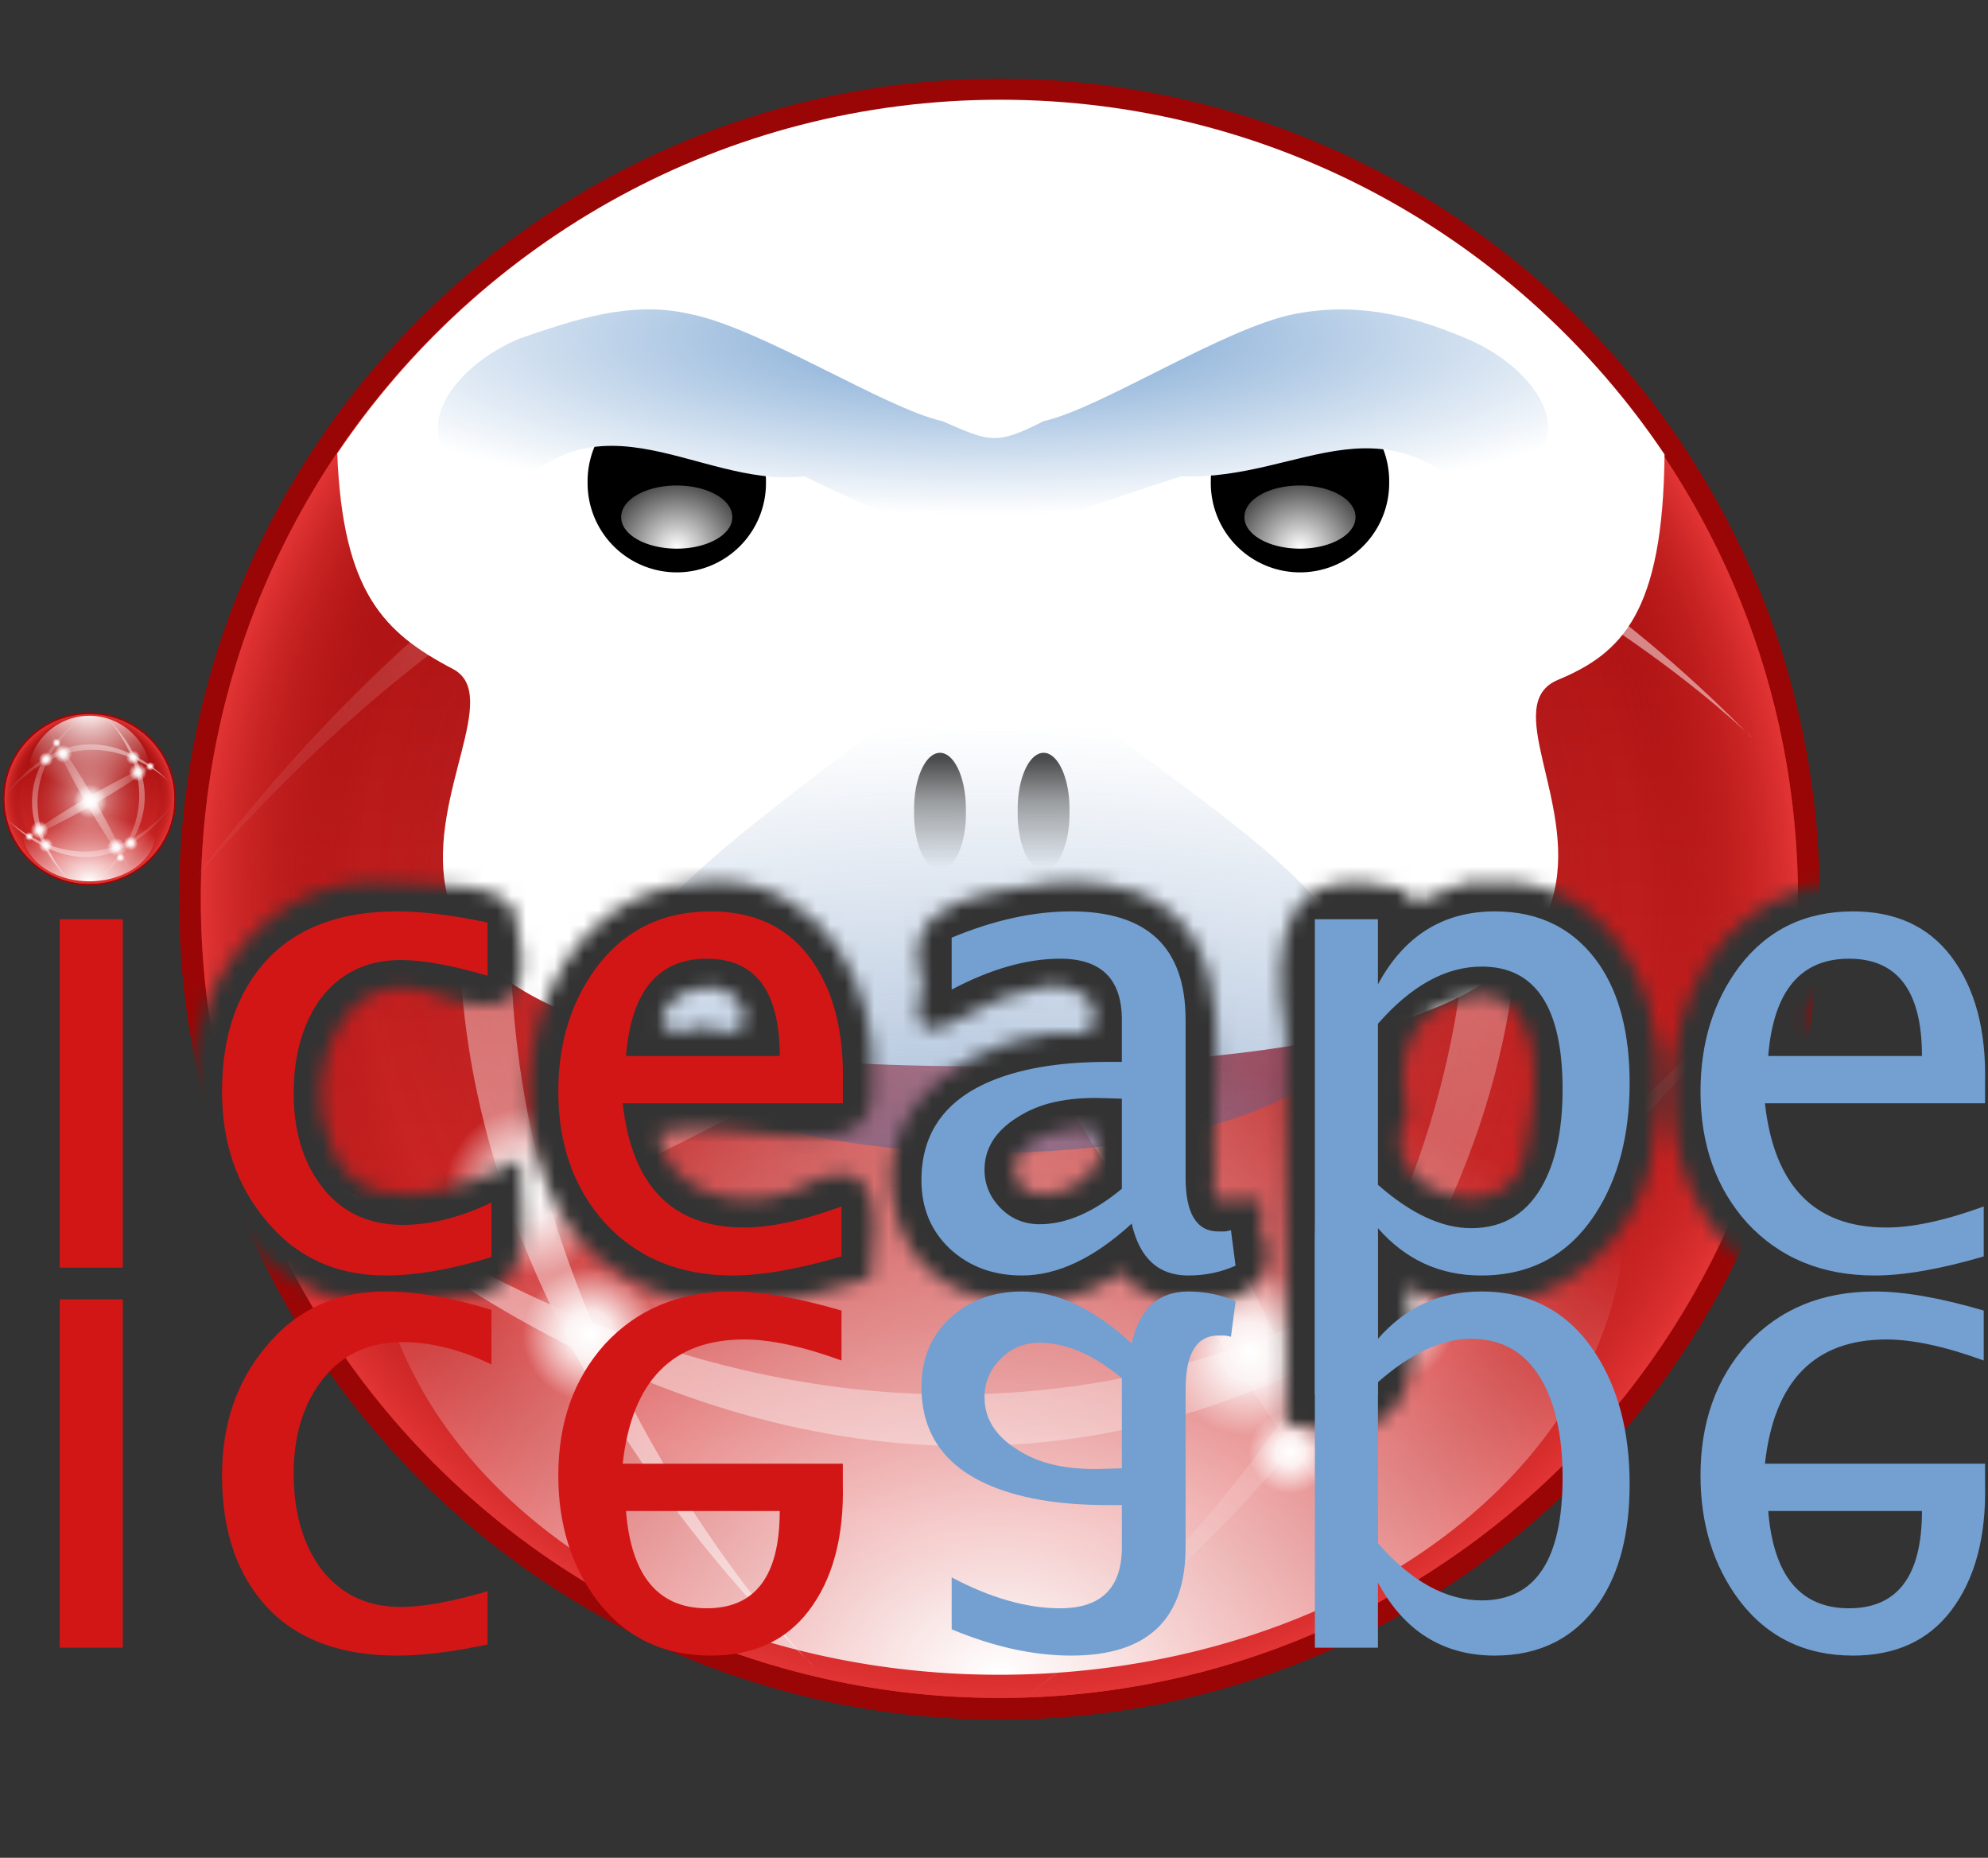 <?xml version="1.0" encoding="UTF-8" standalone="no"?>
<!-- Created with Inkscape (http://www.inkscape.org/) -->
<svg
   xmlns:dc="http://purl.org/dc/elements/1.1/"
   xmlns:cc="http://web.resource.org/cc/"
   xmlns:rdf="http://www.w3.org/1999/02/22-rdf-syntax-ns#"
   xmlns:svg="http://www.w3.org/2000/svg"
   xmlns="http://www.w3.org/2000/svg"
   xmlns:xlink="http://www.w3.org/1999/xlink"
   xmlns:sodipodi="http://sodipodi.sourceforge.net/DTD/sodipodi-0.dtd"
   xmlns:inkscape="http://www.inkscape.org/namespaces/inkscape"
   version="1.0"
   width="137"
   height="128"
   id="svg2"
   sodipodi:version="0.32"
   inkscape:version="0.44.1"
   sodipodi:docname="iceape_logo_plain.svg"
   sodipodi:docbase="/home/mh/dd/seamonkey/iceape/debian/extras">
  <rect width="100%" height="100%" fill="#333333" stroke="none"/>
  <sodipodi:namedview
     inkscape:cy="66.038032"
     inkscape:cx="68.499958"
     inkscape:zoom="3.5963517"
     inkscape:window-height="624"
     inkscape:window-width="908"
     inkscape:pageshadow="2"
     inkscape:pageopacity="0.0"
     guidetolerance="10.0"
     gridtolerance="10.0"
     objecttolerance="10.0"
     borderopacity="1.0"
     bordercolor="#666666"
     pagecolor="#ffffff"
     id="base"
     inkscape:window-x="0"
     inkscape:window-y="30"
     inkscape:current-layer="g4533" />
  <defs
     id="defs4">
    <linearGradient
       id="linearGradient22783">
      <stop
         style="stop-color:black;stop-opacity:1"
         offset="0"
         id="stop22785" />
      <stop
         style="stop-color:white;stop-opacity:1"
         offset="1"
         id="stop22787" />
    </linearGradient>
    <linearGradient
       x1="366.263"
       y1="114.809"
       x2="366.263"
       y2="44.882"
       id="linearGradient27406"
       xlink:href="#linearGradient22783"
       gradientUnits="userSpaceOnUse" />
    <mask
       id="mask27403">
      <path
         d="M 359.469,0.625 C 359.222,0.636 358.966,0.672 358.688,0.719 C 354.424,0.871 350.909,4.343 350.219,8.438 C 346.76,7.112 342.533,9.521 339.688,9.219 C 335.039,5.916 334.94,13.948 335.406,16.969 C 332.269,19.606 329.524,13.671 325.906,13.375 C 310.923,7.366 295.578,23.94 298.344,38.688 C 298.243,41.733 300.312,45.354 299.906,47.844 C 275.555,61.925 256.381,84.003 244.938,109.531 C 244.85,114.242 244.612,118.984 244.844,123.625 C 247.387,129.14 241.463,132.152 237.5,130.562 C 233.985,143.873 232.496,157.711 233.375,171.562 C 235.431,223.439 270.198,271.61 318.406,290.406 C 364.089,309.195 419.804,299.985 456.844,267.406 C 493.259,236.857 511.174,185.994 501.812,139.188 C 501.22,135.986 500.489,132.798 499.656,129.656 C 497.232,131.574 492.928,131.535 491.094,128.625 C 491.252,121.227 491.101,113.783 491.031,106.344 C 479.359,82.012 460.426,61.158 437.031,47.594 C 441.75,36.118 438.941,21.135 427.5,14.812 C 419.376,9.385 408.469,12.769 402.281,19.625 C 398.386,18.102 403.495,10.282 397.625,10.5 C 395.982,12.009 392.299,10.057 390.375,10.25 C 389.858,6.048 382.093,2.464 380.938,7.656 C 380.668,7.833 377.546,7.562 376.5,8.875 C 377.995,0.604 371.15,2.861 370.594,6.906 C 368.115,3.475 361.903,3.488 361.938,8.25 C 359.483,10.831 356.928,7.036 360.062,5.656 C 363.421,4.141 363.177,0.457 359.469,0.625 z M 382.125,9.062 C 384.899,10.7 382.734,11.837 382.125,9.062 z M 296.219,94.344 C 306.705,93.916 311.916,106.152 309.5,115.094 C 303.455,116.691 296.764,115.33 290.469,115.781 C 290.996,122.153 298.429,124.543 303.812,122.281 C 308.49,119.431 311.483,123.611 309.688,128.469 C 302.806,132.337 292.678,132.762 286.344,127.25 C 275.376,118.118 279.553,95.111 295.188,94.438 C 295.537,94.397 295.88,94.358 296.219,94.344 z M 471.438,94.344 C 481.982,93.939 487.103,106.101 484.719,115.094 C 478.674,116.691 471.983,115.33 465.688,115.781 C 466.248,122.116 473.568,124.519 478.938,122.312 C 483.635,119.37 486.774,123.543 484.938,128.5 C 478.484,132.042 469.296,132.698 462.938,128.281 C 450.367,119.994 454.108,95.185 470.406,94.438 C 470.758,94.398 471.097,94.357 471.438,94.344 z M 375.188,94.375 C 385.719,93.99 390.832,106.097 388.469,115.094 C 382.413,116.688 375.712,115.331 369.406,115.781 C 370.002,122.151 377.38,124.546 382.781,122.281 C 387.459,119.431 390.452,123.611 388.656,128.469 C 381.774,132.328 371.647,132.768 365.312,127.25 C 354.339,118.118 358.532,95.11 374.156,94.438 C 374.507,94.399 374.848,94.387 375.188,94.375 z M 265.656,94.406 C 265.982,94.403 266.324,94.42 266.656,94.438 C 268.327,94.345 269.996,94.49 271.656,94.656 C 276.292,94.349 279.256,97.416 277.844,102.25 C 275.616,106.405 270.21,101.551 266.344,102.938 C 258.467,105.24 258.151,118.71 265.188,122.219 C 269.417,124.594 274.372,119.582 277.812,121.844 C 280.162,126.954 276.773,131.012 271.531,130.906 C 260.953,134.008 249.997,125.329 249.906,114.531 C 248.332,104.779 255.548,94.516 265.656,94.406 z M 407.906,94.406 C 409.552,94.423 411.186,94.612 412.75,95.125 C 421.101,97.354 420.315,107.703 419.969,114.406 C 420.729,117.265 417.844,124.574 423.219,123.594 C 426.292,127.268 423.478,131.807 419,131.344 C 415.972,132.285 413.404,128.949 411.75,128.312 C 405.346,134.155 392.699,131.251 392.125,121.812 C 390.879,111.976 401.933,107.556 410,108.031 C 411.114,105.681 409.54,101.749 406.156,102.688 C 402.154,101.719 396.21,108.535 394.812,102.781 C 392.802,95.599 401.307,95.086 406.25,94.438 C 406.795,94.408 407.358,94.401 407.906,94.406 z M 437.594,94.406 C 437.841,94.405 438.093,94.42 438.344,94.438 C 443.214,94.845 451.198,93.372 449.344,101.125 C 448.755,106.824 442.247,101.639 438.562,102.75 C 435.209,102.53 435.923,106.778 438.719,107 C 445.432,108.945 453.732,114.313 451.406,122.5 C 448.584,132.692 435.144,132.899 427.25,129 C 425.026,125.157 426.713,117.563 431.969,121.625 C 434.762,122.905 441.451,124.703 442,120.188 C 438.935,115.435 430.702,116.006 428.062,110.219 C 423.75,103.297 429.918,94.436 437.594,94.406 z M 335.844,94.656 C 341.24,94.706 341.476,102.058 342.844,106.719 C 344.341,117.802 346.278,111.45 348.25,104.125 C 348.678,98.142 353.059,91.978 359.281,96.094 C 357.663,106.341 352.925,116.279 350.125,126.406 C 350.057,132.754 338.045,132.488 338.656,125.844 C 336.972,122.767 335.491,106.94 333.625,114.875 C 330.912,119.707 332.035,128.579 326.531,130.625 C 318.472,133.183 318.376,124.172 316.625,118.844 C 315.101,111.169 310.89,103.497 311,95.812 C 315.188,94.412 320.945,93.97 321,99.969 C 322.733,103.042 324.344,118.851 326.188,110.875 C 328.871,106.033 327.77,97.272 333.188,95.125 C 334.187,94.806 335.073,94.649 335.844,94.656 z M 295.969,102.625 C 295.798,102.629 295.616,102.659 295.438,102.688 C 293.696,102.678 292.098,103.669 291.406,105.25 C 288.944,109.816 297.708,106.502 300.188,107.5 C 300.186,105.111 298.535,102.558 295.969,102.625 z M 374.781,102.625 C 374.607,102.633 374.432,102.656 374.25,102.688 C 372.546,102.739 371.065,103.694 370.375,105.25 C 367.912,109.816 376.677,106.502 379.156,107.5 C 379.165,105.042 377.402,102.511 374.781,102.625 z M 471.062,102.625 C 470.889,102.632 470.712,102.656 470.531,102.688 C 468.71,102.728 467.126,103.863 466.5,105.562 C 464.557,109.762 473.023,106.454 475.406,107.5 C 475.441,105.048 473.662,102.522 471.062,102.625 z M 409.312,115.281 C 406.911,115.352 404.412,115.917 402.656,117.656 C 399.801,120.57 404.5,124.497 407.531,122.125 C 410.974,121.661 411.193,116.358 409.312,115.281 z "
         style="fill:url(#linearGradient27406);fill-opacity:1;stroke:none;stroke-width:5;stroke-linecap:butt;stroke-linejoin:round;stroke-miterlimit:4;stroke-dasharray:none;stroke-dashoffset:0;stroke-opacity:1"
         id="path20168" />
    </mask>
    <radialGradient
       cx="185.184"
       cy="162.244"
       r="8.312"
       fx="185.184"
       fy="162.244"
       id="radialGradient19405"
       xlink:href="#linearGradient9111"
       gradientUnits="userSpaceOnUse"
       gradientTransform="matrix(1.766,0,0,3.005,-141.838,-325.263)" />
    <linearGradient
       id="linearGradient9111">
      <stop
         style="stop-color:white;stop-opacity:1"
         offset="0"
         id="stop9113" />
      <stop
         style="stop-color:white;stop-opacity:0"
         offset="1"
         id="stop9115" />
    </linearGradient>
    <linearGradient
       x1="185.184"
       y1="178.868"
       x2="185.184"
       y2="162.244"
       id="linearGradient19403"
       xlink:href="#linearGradient9111"
       gradientUnits="userSpaceOnUse" />
    <linearGradient
       id="linearGradient12684">
      <stop
         style="stop-color:white;stop-opacity:1"
         offset="0"
         id="stop12686" />
      <stop
         style="stop-color:white;stop-opacity:0.845"
         offset="0.35"
         id="stop12692" />
      <stop
         style="stop-color:white;stop-opacity:0"
         offset="1"
         id="stop12688" />
    </linearGradient>
    <linearGradient
       id="linearGradient3657">
      <stop
         style="stop-color:white;stop-opacity:1"
         offset="0"
         id="stop3659" />
      <stop
         style="stop-color:white;stop-opacity:0"
         offset="1"
         id="stop3661" />
    </linearGradient>
    <linearGradient
       id="linearGradient6348">
      <stop
         style="stop-color:white;stop-opacity:0.701"
         offset="0"
         id="stop6350" />
      <stop
         style="stop-color:#9a0606;stop-opacity:0;"
         offset="0.8"
         id="stop6356" />
      <stop
         style="stop-color:#e23434;stop-opacity:1;"
         offset="1"
         id="stop6352" />
    </linearGradient>
    <linearGradient
       id="linearGradient3645">
      <stop
         style="stop-color:#e23434;stop-opacity:1;"
         offset="0"
         id="stop3647" />
      <stop
         style="stop-color:#9a0606;stop-opacity:1;"
         offset="1"
         id="stop3649" />
    </linearGradient>
    <linearGradient
       id="linearGradient10381">
      <stop
         style="stop-color:#3465a4;stop-opacity:1"
         offset="0"
         id="stop10383" />
      <stop
         style="stop-color:#3465a4;stop-opacity:0"
         offset="1"
         id="stop10385" />
    </linearGradient>
    <linearGradient
       id="linearGradient5537">
      <stop
         style="stop-color:#73a0d0;stop-opacity:1"
         offset="0"
         id="stop5539" />
      <stop
         style="stop-color:white;stop-opacity:1"
         offset="1"
         id="stop5541" />
    </linearGradient>
    <linearGradient
       id="linearGradient2762">
      <stop
         style="stop-color:black;stop-opacity:0.706"
         offset="0"
         id="stop2764" />
      <stop
         style="stop-color:black;stop-opacity:0.353"
         offset="0.4"
         id="stop4540" />
      <stop
         style="stop-color:black;stop-opacity:0"
         offset="1"
         id="stop2766" />
    </linearGradient>
    <radialGradient
       cx="65.33"
       cy="63.501"
       r="57.351"
       fx="65.579"
       fy="64.691"
       id="radialGradient3291"
       xlink:href="#linearGradient2762"
       gradientUnits="userSpaceOnUse" />
    <linearGradient
       x1="60.812"
       y1="222.161"
       x2="428.628"
       y2="222.161"
       id="linearGradient3293"
       xlink:href="#linearGradient3645"
       gradientUnits="userSpaceOnUse" />
    <radialGradient
       cx="244.72"
       cy="222.161"
       r="183.908"
       fx="244.72"
       fy="222.161"
       id="radialGradient3295"
       xlink:href="#linearGradient6348"
       gradientUnits="userSpaceOnUse" />
    <radialGradient
       cx="49.71"
       cy="222.161"
       r="183.908"
       fx="49.71"
       fy="222.161"
       id="radialGradient3297"
       xlink:href="#linearGradient3657"
       gradientUnits="userSpaceOnUse"
       gradientTransform="matrix(1.354,0,0,1.354,-33.889,-78.631)" />
    <radialGradient
       cx="69.945"
       cy="222.161"
       r="183.908"
       fx="69.945"
       fy="222.161"
       id="radialGradient3299"
       xlink:href="#linearGradient3657"
       gradientUnits="userSpaceOnUse"
       gradientTransform="matrix(1.354,0,0,1.354,-33.889,-78.631)" />
    <linearGradient
       x1="98"
       y1="240.92"
       x2="420"
       y2="240.92"
       id="linearGradient3301"
       xlink:href="#linearGradient3657"
       gradientUnits="userSpaceOnUse"
       gradientTransform="matrix(0.543,-0.941,0.941,0.543,-156.67,314.829)" />
    <linearGradient
       x1="98"
       y1="240.92"
       x2="420"
       y2="240.92"
       id="linearGradient3303"
       xlink:href="#linearGradient3657"
       gradientUnits="userSpaceOnUse"
       gradientTransform="matrix(-0.941,0.543,0.543,0.941,334.225,-173.067)" />
    <linearGradient
       x1="98"
       y1="240.92"
       x2="420"
       y2="240.92"
       id="linearGradient3305"
       xlink:href="#linearGradient3657"
       gradientUnits="userSpaceOnUse"
       gradientTransform="matrix(0.941,-0.543,-0.543,-0.941,150.774,625.274)" />
    <linearGradient
       x1="98"
       y1="240.92"
       x2="420"
       y2="240.92"
       id="linearGradient3307"
       xlink:href="#linearGradient3657"
       gradientUnits="userSpaceOnUse"
       gradientTransform="matrix(-0.543,0.941,-0.941,-0.543,641.67,131.378)" />
    <radialGradient
       cx="246.353"
       cy="226.883"
       r="154.358"
       fx="246.353"
       fy="226.883"
       id="radialGradient3309"
       xlink:href="#linearGradient3657"
       gradientUnits="userSpaceOnUse"
       gradientTransform="matrix(1,-0.577,0.124,0.215,-28.136,320.379)" />
    <radialGradient
       cx="246.353"
       cy="226.883"
       r="154.358"
       fx="246.353"
       fy="226.883"
       id="radialGradient3311"
       xlink:href="#linearGradient3657"
       gradientUnits="userSpaceOnUse"
       gradientTransform="matrix(-0.577,-1,0.215,-0.124,339.848,501.371)" />
    <radialGradient
       cx="156.5"
       cy="148.5"
       r="19.5"
       fx="156.5"
       fy="148.5"
       id="radialGradient3313"
       xlink:href="#linearGradient12684"
       gradientUnits="userSpaceOnUse" />
    <radialGradient
       cx="156.5"
       cy="148.5"
       r="19.5"
       fx="156.5"
       fy="148.5"
       id="radialGradient3315"
       xlink:href="#linearGradient12684"
       gradientUnits="userSpaceOnUse" />
    <radialGradient
       cx="156.5"
       cy="148.5"
       r="19.5"
       fx="156.5"
       fy="148.5"
       id="radialGradient3317"
       xlink:href="#linearGradient12684"
       gradientUnits="userSpaceOnUse" />
    <radialGradient
       cx="156.5"
       cy="148.5"
       r="19.5"
       fx="156.5"
       fy="148.5"
       id="radialGradient3319"
       xlink:href="#linearGradient12684"
       gradientUnits="userSpaceOnUse" />
    <radialGradient
       cx="156.5"
       cy="148.5"
       r="19.5"
       fx="156.5"
       fy="148.5"
       id="radialGradient3321"
       xlink:href="#linearGradient12684"
       gradientUnits="userSpaceOnUse" />
    <radialGradient
       cx="156.5"
       cy="148.5"
       r="19.5"
       fx="156.5"
       fy="148.5"
       id="radialGradient3323"
       xlink:href="#linearGradient12684"
       gradientUnits="userSpaceOnUse" />
    <radialGradient
       cx="156.5"
       cy="148.5"
       r="19.5"
       fx="156.5"
       fy="148.5"
       id="radialGradient3325"
       xlink:href="#linearGradient12684"
       gradientUnits="userSpaceOnUse" />
    <radialGradient
       cx="156.5"
       cy="148.5"
       r="19.5"
       fx="156.5"
       fy="148.5"
       id="radialGradient3327"
       xlink:href="#linearGradient12684"
       gradientUnits="userSpaceOnUse" />
    <radialGradient
       cx="156.5"
       cy="148.5"
       r="19.5"
       fx="156.5"
       fy="148.5"
       id="radialGradient3329"
       xlink:href="#linearGradient12684"
       gradientUnits="userSpaceOnUse" />
    <radialGradient
       cx="156.5"
       cy="148.5"
       r="19.5"
       fx="156.5"
       fy="148.5"
       id="radialGradient3331"
       xlink:href="#linearGradient12684"
       gradientUnits="userSpaceOnUse" />
    <radialGradient
       cx="156.5"
       cy="148.5"
       r="19.5"
       fx="156.5"
       fy="148.5"
       id="radialGradient3333"
       xlink:href="#linearGradient12684"
       gradientUnits="userSpaceOnUse" />
    <radialGradient
       cx="156.5"
       cy="148.5"
       r="19.5"
       fx="156.5"
       fy="148.5"
       id="radialGradient3335"
       xlink:href="#linearGradient12684"
       gradientUnits="userSpaceOnUse" />
    <radialGradient
       cx="156.5"
       cy="148.5"
       r="19.5"
       fx="156.5"
       fy="148.5"
       id="radialGradient3337"
       xlink:href="#linearGradient12684"
       gradientUnits="userSpaceOnUse" />
    <radialGradient
       cx="31.339"
       cy="39.206"
       r="21.777"
       fx="31.339"
       fy="39.206"
       id="radialGradient10655"
       xlink:href="#linearGradient12684"
       gradientUnits="userSpaceOnUse"
       gradientTransform="matrix(1.26,0.664,-0.285,0.54,5.606,1.063)" />
    <linearGradient
       x1="2.093"
       y1="67.325"
       x2="28.26"
       y2="67.325"
       id="linearGradient10665"
       xlink:href="#linearGradient12684"
       gradientUnits="userSpaceOnUse"
       gradientTransform="matrix(1,0,0,0.903,0,7.612)" />
    <radialGradient
       cx="31.335"
       cy="86.608"
       r="20.031"
       fx="31.335"
       fy="86.608"
       id="radialGradient11562"
       xlink:href="#linearGradient10381"
       gradientUnits="userSpaceOnUse"
       gradientTransform="matrix(2.12,0,0,2.274,-35.106,-110.373)" />
    <radialGradient
       cx="31.339"
       cy="39.206"
       r="21.777"
       fx="31.339"
       fy="39.206"
       id="radialGradient12455"
       xlink:href="#linearGradient12684"
       gradientUnits="userSpaceOnUse"
       gradientTransform="matrix(-1.26,0.664,0.285,0.54,122.331,1.063)" />
    <radialGradient
       cx="31.335"
       cy="86.608"
       r="20.031"
       fx="31.335"
       fy="86.608"
       id="radialGradient12457"
       xlink:href="#linearGradient10381"
       gradientUnits="userSpaceOnUse"
       gradientTransform="matrix(-2.12,0,0,2.274,163.043,-110.373)" />
    <linearGradient
       x1="2.093"
       y1="67.325"
       x2="28.26"
       y2="67.325"
       id="linearGradient12459"
       xlink:href="#linearGradient12684"
       gradientUnits="userSpaceOnUse"
       gradientTransform="matrix(-1,0,0,0.903,127.937,7.612)" />
    <radialGradient
       cx="64"
       cy="78.807"
       r="64"
       fx="64"
       fy="78.807"
       id="radialGradient13346"
       xlink:href="#linearGradient5537"
       gradientUnits="userSpaceOnUse"
       gradientTransform="matrix(1,0,0,1.054,0,-4.642)" />
    <linearGradient
       x1="50.647"
       y1="66.346"
       x2="37.42"
       y2="51.584"
       id="linearGradient14249"
       xlink:href="#linearGradient5537"
       gradientUnits="userSpaceOnUse"
       gradientTransform="matrix(1.023,0,0,1.186,-1.261,-8.683)" />
    <linearGradient
       x1="50.135"
       y1="57.793"
       x2="45.438"
       y2="49.657"
       id="linearGradient15144"
       xlink:href="#linearGradient10381"
       gradientUnits="userSpaceOnUse" />
    <radialGradient
       cx="41.456"
       cy="49.554"
       r="9.23"
       fx="41.456"
       fy="49.554"
       id="radialGradient16048"
       xlink:href="#linearGradient3657"
       gradientUnits="userSpaceOnUse"
       gradientTransform="matrix(1.711,0,0,1.518,-29.476,-25.074)" />
    <linearGradient
       x1="50.647"
       y1="66.346"
       x2="37.42"
       y2="51.584"
       id="linearGradient16063"
       xlink:href="#linearGradient5537"
       gradientUnits="userSpaceOnUse"
       gradientTransform="matrix(1.023,0,0,1.186,-1.261,-8.683)" />
    <linearGradient
       x1="50.135"
       y1="57.793"
       x2="45.438"
       y2="49.657"
       id="linearGradient16065"
       xlink:href="#linearGradient10381"
       gradientUnits="userSpaceOnUse" />
    <linearGradient
       x1="50.647"
       y1="66.346"
       x2="37.42"
       y2="51.584"
       id="linearGradient16067"
       xlink:href="#linearGradient5537"
       gradientUnits="userSpaceOnUse"
       gradientTransform="matrix(1.023,0,0,1.186,-1.261,-8.683)" />
    <radialGradient
       cx="41.456"
       cy="49.554"
       r="9.23"
       fx="41.456"
       fy="49.554"
       id="radialGradient16069"
       xlink:href="#linearGradient3657"
       gradientUnits="userSpaceOnUse"
       gradientTransform="matrix(1.711,0,0,1.518,-29.476,-25.074)" />
    <radialGradient
       cx="64"
       cy="37.533"
       r="13.463"
       fx="64"
       fy="37.533"
       id="radialGradient16964"
       xlink:href="#linearGradient12684"
       gradientUnits="userSpaceOnUse"
       gradientTransform="matrix(7.14,0,0,2.421,-392.966,-52.387)" />
    <radialGradient
       cx="64.022"
       cy="32.37"
       r="11.159"
       fx="64.022"
       fy="32.37"
       id="radialGradient17872"
       xlink:href="#linearGradient5537"
       gradientUnits="userSpaceOnUse"
       gradientTransform="matrix(1.517,0,0,0.378,-33.099,19.78)" />
    <linearGradient
       x1="185.184"
       y1="178.868"
       x2="185.184"
       y2="162.244"
       id="linearGradient19478"
       xlink:href="#linearGradient9111"
       gradientUnits="userSpaceOnUse" />
    <radialGradient
       cx="185.184"
       cy="162.244"
       r="8.312"
       fx="185.184"
       fy="162.244"
       id="radialGradient19480"
       xlink:href="#linearGradient9111"
       gradientUnits="userSpaceOnUse"
       gradientTransform="matrix(1.766,0,0,3.005,-141.838,-325.263)" />
    <linearGradient
       x1="185.184"
       y1="178.868"
       x2="185.184"
       y2="162.244"
       id="linearGradient19492"
       xlink:href="#linearGradient9111"
       gradientUnits="userSpaceOnUse" />
    <radialGradient
       cx="185.184"
       cy="162.244"
       r="8.312"
       fx="185.184"
       fy="162.244"
       id="radialGradient19494"
       xlink:href="#linearGradient9111"
       gradientUnits="userSpaceOnUse"
       gradientTransform="matrix(1.766,0,0,3.005,-141.838,-325.263)" />
    <linearGradient
       x1="185.184"
       y1="178.868"
       x2="185.184"
       y2="162.244"
       id="linearGradient19496"
       xlink:href="#linearGradient9111"
       gradientUnits="userSpaceOnUse" />
    <radialGradient
       cx="185.184"
       cy="162.244"
       r="8.312"
       fx="185.184"
       fy="162.244"
       id="radialGradient19498"
       xlink:href="#linearGradient9111"
       gradientUnits="userSpaceOnUse"
       gradientTransform="matrix(1.766,0,0,3.005,-141.838,-325.263)" />
    <radialGradient
       cx="60.186"
       cy="45.791"
       r="3.5"
       fx="60.186"
       fy="45.791"
       id="radialGradient20393"
       xlink:href="#linearGradient10381"
       gradientUnits="userSpaceOnUse"
       gradientTransform="matrix(1,0,0,0.979,0,0.94)" />
    <radialGradient
       cx="60.186"
       cy="45.791"
       r="3.5"
       fx="60.186"
       fy="45.791"
       id="radialGradient20397"
       xlink:href="#linearGradient10381"
       gradientUnits="userSpaceOnUse"
       gradientTransform="matrix(-1,0,0,0.979,127.021,0.94)" />
    <radialGradient
       cx="63.516"
       cy="41.994"
       r="3.5"
       fx="63.516"
       fy="41.994"
       id="radialGradient20400"
       xlink:href="#linearGradient10381"
       gradientUnits="userSpaceOnUse"
       gradientTransform="matrix(10.062,0,0,6.926,-575.101,-225.383)" />
    <linearGradient
       x1="62.906"
       y1="44.767"
       x2="62.906"
       y2="46.88"
       id="linearGradient21295"
       xlink:href="#linearGradient2762"
       gradientUnits="userSpaceOnUse" />
    <linearGradient
       x1="62.906"
       y1="44.767"
       x2="62.906"
       y2="46.88"
       id="linearGradient21299"
       xlink:href="#linearGradient2762"
       gradientUnits="userSpaceOnUse" />
    <linearGradient
       x1="62.906"
       y1="44.767"
       x2="62.906"
       y2="46.88"
       id="linearGradient21305"
       xlink:href="#linearGradient2762"
       gradientUnits="userSpaceOnUse" />
    <linearGradient
       x1="62.906"
       y1="44.767"
       x2="62.906"
       y2="46.88"
       id="linearGradient21307"
       xlink:href="#linearGradient2762"
       gradientUnits="userSpaceOnUse" />
    <radialGradient
       cx="64"
       cy="37.533"
       r="13.463"
       fx="64"
       fy="37.533"
       id="radialGradient2187"
       xlink:href="#linearGradient12684"
       gradientUnits="userSpaceOnUse"
       gradientTransform="matrix(7.14,0,0,2.421,-392.966,-52.387)" />
    <radialGradient
       cx="63.516"
       cy="41.994"
       r="3.5"
       fx="63.516"
       fy="41.994"
       id="radialGradient2189"
       xlink:href="#linearGradient10381"
       gradientUnits="userSpaceOnUse"
       gradientTransform="matrix(10.062,0,0,6.926,-575.101,-225.383)" />
    <linearGradient
       x1="62.906"
       y1="44.767"
       x2="62.906"
       y2="46.88"
       id="linearGradient2191"
       xlink:href="#linearGradient2762"
       gradientUnits="userSpaceOnUse" />
    <linearGradient
       x1="62.906"
       y1="44.767"
       x2="62.906"
       y2="46.88"
       id="linearGradient2193"
       xlink:href="#linearGradient2762"
       gradientUnits="userSpaceOnUse" />
    <linearGradient
       x1="185.184"
       y1="178.868"
       x2="185.184"
       y2="162.244"
       id="linearGradient2195"
       xlink:href="#linearGradient9111"
       gradientUnits="userSpaceOnUse" />
    <radialGradient
       cx="185.184"
       cy="162.244"
       r="8.312"
       fx="185.184"
       fy="162.244"
       id="radialGradient2197"
       xlink:href="#linearGradient9111"
       gradientUnits="userSpaceOnUse"
       gradientTransform="matrix(1.766,0,0,3.005,-141.838,-325.263)" />
    <linearGradient
       x1="185.184"
       y1="178.868"
       x2="185.184"
       y2="162.244"
       id="linearGradient2199"
       xlink:href="#linearGradient9111"
       gradientUnits="userSpaceOnUse" />
    <radialGradient
       cx="185.184"
       cy="162.244"
       r="8.312"
       fx="185.184"
       fy="162.244"
       id="radialGradient2201"
       xlink:href="#linearGradient9111"
       gradientUnits="userSpaceOnUse"
       gradientTransform="matrix(1.766,0,0,3.005,-141.838,-325.263)" />
    <radialGradient
       cx="64.022"
       cy="32.37"
       r="11.159"
       fx="64.022"
       fy="32.37"
       id="radialGradient2203"
       xlink:href="#linearGradient5537"
       gradientUnits="userSpaceOnUse"
       gradientTransform="matrix(1.517,0,0,0.378,-33.099,19.78)" />
    <linearGradient
       x1="50.647"
       y1="66.346"
       x2="37.42"
       y2="51.584"
       id="linearGradient2600"
       xlink:href="#linearGradient5537"
       gradientUnits="userSpaceOnUse"
       gradientTransform="matrix(1.023,0,0,1.186,-1.261,-8.683)" />
    <linearGradient
       x1="214.314"
       y1="104.459"
       x2="214.314"
       y2="97.167"
       id="linearGradient4399"
       xlink:href="#linearGradient22783"
       gradientUnits="userSpaceOnUse"
       gradientTransform="matrix(1.006,0,0,1,-1.519,0)" />
    <mask
       id="mask4396">
      <rect
         width="139.398"
         height="37.458"
         x="122.809"
         y="71.813"
         style="opacity:1;fill:url(#linearGradient4399);fill-opacity:1;stroke:none;stroke-width:1;stroke-linecap:round;stroke-linejoin:round;stroke-miterlimit:4;stroke-dasharray:none;stroke-dashoffset:0;stroke-opacity:1"
         id="rect3485" />
    </mask>
    <linearGradient
       x1="60.812"
       y1="222.161"
       x2="428.628"
       y2="222.161"
       id="linearGradient4437"
       xlink:href="#linearGradient3645"
       gradientUnits="userSpaceOnUse" />
    <radialGradient
       cx="244.72"
       cy="222.161"
       r="183.908"
       fx="244.72"
       fy="222.161"
       id="radialGradient4439"
       xlink:href="#linearGradient6348"
       gradientUnits="userSpaceOnUse" />
    <radialGradient
       cx="49.71"
       cy="222.161"
       r="183.908"
       fx="49.71"
       fy="222.161"
       id="radialGradient4441"
       xlink:href="#linearGradient3657"
       gradientUnits="userSpaceOnUse"
       gradientTransform="matrix(1.354,0,0,1.354,-33.889,-78.631)" />
    <radialGradient
       cx="69.945"
       cy="222.161"
       r="183.908"
       fx="69.945"
       fy="222.161"
       id="radialGradient4443"
       xlink:href="#linearGradient3657"
       gradientUnits="userSpaceOnUse"
       gradientTransform="matrix(1.354,0,0,1.354,-33.889,-78.631)" />
    <linearGradient
       x1="98"
       y1="240.92"
       x2="420"
       y2="240.92"
       id="linearGradient4445"
       xlink:href="#linearGradient3657"
       gradientUnits="userSpaceOnUse"
       gradientTransform="matrix(0.543,-0.941,0.941,0.543,-156.67,314.829)" />
    <linearGradient
       x1="98"
       y1="240.92"
       x2="420"
       y2="240.92"
       id="linearGradient4447"
       xlink:href="#linearGradient3657"
       gradientUnits="userSpaceOnUse"
       gradientTransform="matrix(-0.941,0.543,0.543,0.941,334.225,-173.067)" />
    <linearGradient
       x1="98"
       y1="240.92"
       x2="420"
       y2="240.92"
       id="linearGradient4449"
       xlink:href="#linearGradient3657"
       gradientUnits="userSpaceOnUse"
       gradientTransform="matrix(0.941,-0.543,-0.543,-0.941,150.774,625.274)" />
    <linearGradient
       x1="98"
       y1="240.92"
       x2="420"
       y2="240.92"
       id="linearGradient4451"
       xlink:href="#linearGradient3657"
       gradientUnits="userSpaceOnUse"
       gradientTransform="matrix(-0.543,0.941,-0.941,-0.543,641.67,131.378)" />
    <radialGradient
       cx="246.353"
       cy="226.883"
       r="154.358"
       fx="246.353"
       fy="226.883"
       id="radialGradient4453"
       xlink:href="#linearGradient3657"
       gradientUnits="userSpaceOnUse"
       gradientTransform="matrix(1,-0.577,0.124,0.215,-28.136,320.379)" />
    <radialGradient
       cx="246.353"
       cy="226.883"
       r="154.358"
       fx="246.353"
       fy="226.883"
       id="radialGradient4455"
       xlink:href="#linearGradient3657"
       gradientUnits="userSpaceOnUse"
       gradientTransform="matrix(-0.577,-1,0.215,-0.124,339.848,501.371)" />
    <radialGradient
       cx="156.5"
       cy="148.5"
       r="19.5"
       fx="156.5"
       fy="148.5"
       id="radialGradient4457"
       xlink:href="#linearGradient12684"
       gradientUnits="userSpaceOnUse" />
    <radialGradient
       cx="156.5"
       cy="148.5"
       r="19.5"
       fx="156.5"
       fy="148.5"
       id="radialGradient4459"
       xlink:href="#linearGradient12684"
       gradientUnits="userSpaceOnUse" />
    <radialGradient
       cx="156.5"
       cy="148.5"
       r="19.5"
       fx="156.5"
       fy="148.5"
       id="radialGradient4461"
       xlink:href="#linearGradient12684"
       gradientUnits="userSpaceOnUse" />
    <radialGradient
       cx="156.5"
       cy="148.5"
       r="19.5"
       fx="156.5"
       fy="148.5"
       id="radialGradient4463"
       xlink:href="#linearGradient12684"
       gradientUnits="userSpaceOnUse" />
    <radialGradient
       cx="156.5"
       cy="148.5"
       r="19.5"
       fx="156.5"
       fy="148.5"
       id="radialGradient4465"
       xlink:href="#linearGradient12684"
       gradientUnits="userSpaceOnUse" />
    <radialGradient
       cx="156.5"
       cy="148.5"
       r="19.5"
       fx="156.5"
       fy="148.5"
       id="radialGradient4467"
       xlink:href="#linearGradient12684"
       gradientUnits="userSpaceOnUse" />
    <radialGradient
       cx="156.5"
       cy="148.5"
       r="19.5"
       fx="156.5"
       fy="148.5"
       id="radialGradient4469"
       xlink:href="#linearGradient12684"
       gradientUnits="userSpaceOnUse" />
    <radialGradient
       cx="156.5"
       cy="148.5"
       r="19.5"
       fx="156.5"
       fy="148.5"
       id="radialGradient4471"
       xlink:href="#linearGradient12684"
       gradientUnits="userSpaceOnUse" />
    <radialGradient
       cx="156.5"
       cy="148.5"
       r="19.5"
       fx="156.5"
       fy="148.5"
       id="radialGradient4473"
       xlink:href="#linearGradient12684"
       gradientUnits="userSpaceOnUse" />
    <radialGradient
       cx="156.5"
       cy="148.5"
       r="19.5"
       fx="156.5"
       fy="148.5"
       id="radialGradient4475"
       xlink:href="#linearGradient12684"
       gradientUnits="userSpaceOnUse" />
    <radialGradient
       cx="156.5"
       cy="148.5"
       r="19.5"
       fx="156.5"
       fy="148.5"
       id="radialGradient4477"
       xlink:href="#linearGradient12684"
       gradientUnits="userSpaceOnUse" />
    <radialGradient
       cx="156.5"
       cy="148.5"
       r="19.5"
       fx="156.5"
       fy="148.5"
       id="radialGradient4479"
       xlink:href="#linearGradient12684"
       gradientUnits="userSpaceOnUse" />
    <radialGradient
       cx="156.5"
       cy="148.5"
       r="19.5"
       fx="156.5"
       fy="148.5"
       id="radialGradient4481"
       xlink:href="#linearGradient12684"
       gradientUnits="userSpaceOnUse" />
    <linearGradient
       x1="62.906"
       y1="44.767"
       x2="62.906"
       y2="46.88"
       id="linearGradient4519"
       xlink:href="#linearGradient2762"
       gradientUnits="userSpaceOnUse" />
    <linearGradient
       x1="62.906"
       y1="44.767"
       x2="62.906"
       y2="46.88"
       id="linearGradient4521"
       xlink:href="#linearGradient2762"
       gradientUnits="userSpaceOnUse" />
    <linearGradient
       x1="185.184"
       y1="178.868"
       x2="185.184"
       y2="162.244"
       id="linearGradient4523"
       xlink:href="#linearGradient9111"
       gradientUnits="userSpaceOnUse" />
    <radialGradient
       cx="185.184"
       cy="162.244"
       r="8.312"
       fx="185.184"
       fy="162.244"
       id="radialGradient4525"
       xlink:href="#linearGradient9111"
       gradientUnits="userSpaceOnUse"
       gradientTransform="matrix(1.766,0,0,3.005,-141.838,-325.263)" />
    <linearGradient
       x1="185.184"
       y1="178.868"
       x2="185.184"
       y2="162.244"
       id="linearGradient4527"
       xlink:href="#linearGradient9111"
       gradientUnits="userSpaceOnUse" />
    <radialGradient
       cx="185.184"
       cy="162.244"
       r="8.312"
       fx="185.184"
       fy="162.244"
       id="radialGradient4529"
       xlink:href="#linearGradient9111"
       gradientUnits="userSpaceOnUse"
       gradientTransform="matrix(1.766,0,0,3.005,-141.838,-325.263)" />
    <linearGradient
       x1="60.812"
       y1="222.161"
       x2="428.628"
       y2="222.161"
       id="linearGradient4585"
       xlink:href="#linearGradient3645"
       gradientUnits="userSpaceOnUse" />
    <radialGradient
       cx="244.72"
       cy="222.161"
       r="183.908"
       fx="244.72"
       fy="222.161"
       id="radialGradient4587"
       xlink:href="#linearGradient6348"
       gradientUnits="userSpaceOnUse" />
    <radialGradient
       cx="49.71"
       cy="222.161"
       r="183.908"
       fx="49.71"
       fy="222.161"
       id="radialGradient4589"
       xlink:href="#linearGradient3657"
       gradientUnits="userSpaceOnUse"
       gradientTransform="matrix(1.354,0,0,1.354,-33.889,-78.631)" />
    <radialGradient
       cx="69.945"
       cy="222.161"
       r="183.908"
       fx="69.945"
       fy="222.161"
       id="radialGradient4591"
       xlink:href="#linearGradient3657"
       gradientUnits="userSpaceOnUse"
       gradientTransform="matrix(1.354,0,0,1.354,-33.889,-78.631)" />
    <linearGradient
       x1="98"
       y1="240.92"
       x2="420"
       y2="240.92"
       id="linearGradient4593"
       xlink:href="#linearGradient3657"
       gradientUnits="userSpaceOnUse"
       gradientTransform="matrix(0.543,-0.941,0.941,0.543,-156.67,314.829)" />
    <linearGradient
       x1="98"
       y1="240.92"
       x2="420"
       y2="240.92"
       id="linearGradient4595"
       xlink:href="#linearGradient3657"
       gradientUnits="userSpaceOnUse"
       gradientTransform="matrix(-0.941,0.543,0.543,0.941,334.225,-173.067)" />
    <linearGradient
       x1="98"
       y1="240.92"
       x2="420"
       y2="240.92"
       id="linearGradient4597"
       xlink:href="#linearGradient3657"
       gradientUnits="userSpaceOnUse"
       gradientTransform="matrix(0.941,-0.543,-0.543,-0.941,150.774,625.274)" />
    <linearGradient
       x1="98"
       y1="240.92"
       x2="420"
       y2="240.92"
       id="linearGradient4599"
       xlink:href="#linearGradient3657"
       gradientUnits="userSpaceOnUse"
       gradientTransform="matrix(-0.543,0.941,-0.941,-0.543,641.67,131.378)" />
    <radialGradient
       cx="246.353"
       cy="226.883"
       r="154.358"
       fx="246.353"
       fy="226.883"
       id="radialGradient4601"
       xlink:href="#linearGradient3657"
       gradientUnits="userSpaceOnUse"
       gradientTransform="matrix(1,-0.577,0.124,0.215,-28.136,320.379)" />
    <radialGradient
       cx="246.353"
       cy="226.883"
       r="154.358"
       fx="246.353"
       fy="226.883"
       id="radialGradient4603"
       xlink:href="#linearGradient3657"
       gradientUnits="userSpaceOnUse"
       gradientTransform="matrix(-0.577,-1,0.215,-0.124,339.848,501.371)" />
    <radialGradient
       cx="156.5"
       cy="148.5"
       r="19.5"
       fx="156.5"
       fy="148.5"
       id="radialGradient4605"
       xlink:href="#linearGradient12684"
       gradientUnits="userSpaceOnUse" />
    <radialGradient
       cx="156.5"
       cy="148.5"
       r="19.5"
       fx="156.5"
       fy="148.5"
       id="radialGradient4607"
       xlink:href="#linearGradient12684"
       gradientUnits="userSpaceOnUse" />
    <radialGradient
       cx="156.5"
       cy="148.5"
       r="19.5"
       fx="156.5"
       fy="148.5"
       id="radialGradient4609"
       xlink:href="#linearGradient12684"
       gradientUnits="userSpaceOnUse" />
    <radialGradient
       cx="156.5"
       cy="148.5"
       r="19.5"
       fx="156.5"
       fy="148.5"
       id="radialGradient4611"
       xlink:href="#linearGradient12684"
       gradientUnits="userSpaceOnUse" />
    <radialGradient
       cx="156.5"
       cy="148.5"
       r="19.5"
       fx="156.5"
       fy="148.5"
       id="radialGradient4613"
       xlink:href="#linearGradient12684"
       gradientUnits="userSpaceOnUse" />
    <radialGradient
       cx="156.5"
       cy="148.5"
       r="19.5"
       fx="156.5"
       fy="148.5"
       id="radialGradient4615"
       xlink:href="#linearGradient12684"
       gradientUnits="userSpaceOnUse" />
    <radialGradient
       cx="156.5"
       cy="148.5"
       r="19.5"
       fx="156.5"
       fy="148.5"
       id="radialGradient4617"
       xlink:href="#linearGradient12684"
       gradientUnits="userSpaceOnUse" />
    <radialGradient
       cx="156.5"
       cy="148.5"
       r="19.5"
       fx="156.5"
       fy="148.5"
       id="radialGradient4619"
       xlink:href="#linearGradient12684"
       gradientUnits="userSpaceOnUse" />
    <radialGradient
       cx="156.5"
       cy="148.5"
       r="19.5"
       fx="156.5"
       fy="148.5"
       id="radialGradient4621"
       xlink:href="#linearGradient12684"
       gradientUnits="userSpaceOnUse" />
    <radialGradient
       cx="156.5"
       cy="148.5"
       r="19.5"
       fx="156.5"
       fy="148.5"
       id="radialGradient4623"
       xlink:href="#linearGradient12684"
       gradientUnits="userSpaceOnUse" />
    <radialGradient
       cx="156.5"
       cy="148.5"
       r="19.5"
       fx="156.5"
       fy="148.5"
       id="radialGradient4625"
       xlink:href="#linearGradient12684"
       gradientUnits="userSpaceOnUse" />
    <radialGradient
       cx="156.5"
       cy="148.5"
       r="19.5"
       fx="156.5"
       fy="148.5"
       id="radialGradient4627"
       xlink:href="#linearGradient12684"
       gradientUnits="userSpaceOnUse" />
    <radialGradient
       cx="156.5"
       cy="148.5"
       r="19.5"
       fx="156.5"
       fy="148.5"
       id="radialGradient4629"
       xlink:href="#linearGradient12684"
       gradientUnits="userSpaceOnUse" />
    <radialGradient
       cx="64.022"
       cy="32.37"
       r="11.159"
       fx="64.022"
       fy="32.37"
       id="radialGradient4632"
       xlink:href="#linearGradient5537"
       gradientUnits="userSpaceOnUse"
       gradientTransform="matrix(4.385,0,0,1.092,-58.04,-8.276)" />
    <radialGradient
       cx="63.516"
       cy="41.994"
       r="3.5"
       fx="63.516"
       fy="41.994"
       id="radialGradient4647"
       xlink:href="#linearGradient10381"
       gradientUnits="userSpaceOnUse"
       gradientTransform="matrix(29.09,0,0,20.024,-1625.028,-717.066)" />
    <linearGradient
       x1="223.148"
       y1="75.023"
       x2="223.148"
       y2="62.715"
       id="linearGradient5925"
       xlink:href="#linearGradient22783"
       gradientUnits="userSpaceOnUse" />
    <linearGradient
       x1="223.148"
       y1="75.023"
       x2="223.148"
       y2="62.715"
       id="linearGradient5973"
       xlink:href="#linearGradient22783"
       gradientUnits="userSpaceOnUse"
       gradientTransform="translate(1.255901e-6,0)" />
    <mask
       id="mask5970">
      <path
         d="M 163.75,7.594 L 163.75,56.812 C 165.188,57.714 165.929,59.342 164.719,61.781 C 164.79,62.886 164.403,63.717 163.75,64.281 L 163.75,65.188 C 166.012,69.228 164.069,77.472 164.719,83.125 C 165.324,87.045 165.251,90.311 163.75,92.125 L 163.75,123.188 L 286.812,123.188 L 286.812,93.375 C 283.298,93.913 279.717,93.758 276.531,92.031 C 265.299,86.241 267.794,65.253 281.25,64.594 C 283.353,64.373 285.22,64.774 286.812,65.594 L 286.812,7.594 L 163.75,7.594 z M 203.969,64.531 C 210.956,64.732 214.898,71.851 214.344,78.438 C 215.013,85.149 204.202,80.38 199.594,81.812 C 200.263,86.11 205.339,87.257 208.906,85.844 C 214.539,82.693 214.91,86.298 214.25,91.844 C 208.997,93.55 202.91,94.791 197.812,92.031 C 186.574,86.265 189.103,65.235 202.531,64.594 C 203.024,64.543 203.503,64.518 203.969,64.531 z M 255.75,64.531 C 256.029,64.502 256.291,64.519 256.531,64.594 C 266.369,63.72 270.058,74.651 268.188,82.594 C 267.511,90.49 258.52,96.483 251.219,92.469 C 252.505,99.672 250.819,103.903 242.875,101.875 C 242.875,92.958 242.875,84.042 242.875,75.125 C 241.758,67.894 242.852,62.873 251.219,65.125 C 251.128,67.045 253.794,64.736 255.75,64.531 z M 179.969,64.562 C 180.243,64.559 180.532,64.579 180.812,64.594 C 183.482,64.923 189.842,64.144 189.844,67.344 C 191.355,73.742 188.389,73.784 183.562,72.062 C 177.612,70.392 175.055,78.045 177.062,82.531 C 178.916,88.508 186.726,85.58 190.125,83.625 C 190.248,87.974 191.371,93.339 185.594,93.094 C 177.689,95.904 168.566,90.196 167.781,81.812 C 165.923,73.831 171.457,64.683 179.969,64.562 z M 228.438,64.562 C 229.828,64.597 231.179,64.814 232.531,65.25 C 240.411,68.223 237.495,78.59 237.969,84.906 C 237.03,88.617 242.317,84.152 241.062,88.281 C 243.938,93.987 234.243,95.444 231.562,91.438 C 226.877,95.056 217.831,94.353 216.062,87.531 C 213.702,79.652 222.306,74.402 229.219,74.969 C 231.016,72.448 227.303,70.938 225.062,72.094 C 221.692,72.299 216.194,78.236 217.844,71.375 C 215.925,65.503 222.941,65.25 227.031,64.594 C 227.504,64.57 227.974,64.551 228.438,64.562 z M 203.469,71.812 C 203.305,71.801 203.145,71.816 202.969,71.844 C 199.93,71.752 197.938,76.138 202.812,74.531 C 206.864,76.261 205.925,71.988 203.469,71.812 z M 282.188,71.812 C 282.024,71.801 281.863,71.815 281.688,71.844 C 281.323,71.871 280.949,71.872 280.594,71.969 C 278.295,72.645 277.732,76.149 281.531,74.531 C 285.596,76.282 284.636,71.983 282.188,71.812 z M 256.5,72.375 C 251.855,72.618 250.235,76.053 251.219,80.5 C 248.451,86.012 258.319,88.96 259.344,83.25 C 260.046,79.959 261.182,72.972 256.5,72.375 z M 229.344,81.438 C 227.527,81.506 224.665,82.013 224.156,84.094 C 224.226,88.542 232.551,84.736 229.344,81.438 z M 280.312,81.531 C 279.577,81.551 278.889,81.633 278.312,81.812 C 278.933,85.799 283.33,87.1 286.812,86.125 L 286.812,82.031 C 284.625,81.851 282.268,81.479 280.312,81.531 z "
         style="opacity:1;fill:url(#linearGradient5973);fill-opacity:1;stroke:none;stroke-width:1;stroke-linecap:round;stroke-linejoin:round;stroke-miterlimit:4;stroke-dasharray:none;stroke-dashoffset:0;stroke-opacity:1"
         id="rect5031" />
    </mask>
    <linearGradient
       x1="60.812"
       y1="222.161"
       x2="428.628"
       y2="222.161"
       id="linearGradient6054"
       xlink:href="#linearGradient3645"
       gradientUnits="userSpaceOnUse" />
    <radialGradient
       cx="244.72"
       cy="222.161"
       r="183.908"
       fx="244.72"
       fy="222.161"
       id="radialGradient6056"
       xlink:href="#linearGradient6348"
       gradientUnits="userSpaceOnUse" />
    <radialGradient
       cx="49.71"
       cy="222.161"
       r="183.908"
       fx="49.71"
       fy="222.161"
       id="radialGradient6058"
       xlink:href="#linearGradient3657"
       gradientUnits="userSpaceOnUse"
       gradientTransform="matrix(1.354,0,0,1.354,-33.889,-78.631)" />
    <radialGradient
       cx="69.945"
       cy="222.161"
       r="183.908"
       fx="69.945"
       fy="222.161"
       id="radialGradient6060"
       xlink:href="#linearGradient3657"
       gradientUnits="userSpaceOnUse"
       gradientTransform="matrix(1.354,0,0,1.354,-33.889,-78.631)" />
    <linearGradient
       x1="98"
       y1="240.92"
       x2="420"
       y2="240.92"
       id="linearGradient6062"
       xlink:href="#linearGradient3657"
       gradientUnits="userSpaceOnUse"
       gradientTransform="matrix(0.543,-0.941,0.941,0.543,-156.67,314.829)" />
    <linearGradient
       x1="98"
       y1="240.92"
       x2="420"
       y2="240.92"
       id="linearGradient6064"
       xlink:href="#linearGradient3657"
       gradientUnits="userSpaceOnUse"
       gradientTransform="matrix(-0.941,0.543,0.543,0.941,334.225,-173.067)" />
    <linearGradient
       x1="98"
       y1="240.92"
       x2="420"
       y2="240.92"
       id="linearGradient6066"
       xlink:href="#linearGradient3657"
       gradientUnits="userSpaceOnUse"
       gradientTransform="matrix(0.941,-0.543,-0.543,-0.941,150.774,625.274)" />
    <linearGradient
       x1="98"
       y1="240.92"
       x2="420"
       y2="240.92"
       id="linearGradient6068"
       xlink:href="#linearGradient3657"
       gradientUnits="userSpaceOnUse"
       gradientTransform="matrix(-0.543,0.941,-0.941,-0.543,641.67,131.378)" />
    <radialGradient
       cx="246.353"
       cy="226.883"
       r="154.358"
       fx="246.353"
       fy="226.883"
       id="radialGradient6070"
       xlink:href="#linearGradient3657"
       gradientUnits="userSpaceOnUse"
       gradientTransform="matrix(1,-0.577,0.124,0.215,-28.136,320.379)" />
    <radialGradient
       cx="246.353"
       cy="226.883"
       r="154.358"
       fx="246.353"
       fy="226.883"
       id="radialGradient6072"
       xlink:href="#linearGradient3657"
       gradientUnits="userSpaceOnUse"
       gradientTransform="matrix(-0.577,-1,0.215,-0.124,339.848,501.371)" />
    <radialGradient
       cx="156.5"
       cy="148.5"
       r="19.5"
       fx="156.5"
       fy="148.5"
       id="radialGradient6074"
       xlink:href="#linearGradient12684"
       gradientUnits="userSpaceOnUse" />
    <radialGradient
       cx="156.5"
       cy="148.5"
       r="19.5"
       fx="156.5"
       fy="148.5"
       id="radialGradient6076"
       xlink:href="#linearGradient12684"
       gradientUnits="userSpaceOnUse" />
    <radialGradient
       cx="156.5"
       cy="148.5"
       r="19.5"
       fx="156.5"
       fy="148.5"
       id="radialGradient6078"
       xlink:href="#linearGradient12684"
       gradientUnits="userSpaceOnUse" />
    <radialGradient
       cx="156.5"
       cy="148.5"
       r="19.5"
       fx="156.5"
       fy="148.5"
       id="radialGradient6080"
       xlink:href="#linearGradient12684"
       gradientUnits="userSpaceOnUse" />
    <radialGradient
       cx="156.5"
       cy="148.5"
       r="19.5"
       fx="156.5"
       fy="148.5"
       id="radialGradient6082"
       xlink:href="#linearGradient12684"
       gradientUnits="userSpaceOnUse" />
    <radialGradient
       cx="156.5"
       cy="148.5"
       r="19.5"
       fx="156.5"
       fy="148.5"
       id="radialGradient6084"
       xlink:href="#linearGradient12684"
       gradientUnits="userSpaceOnUse" />
    <radialGradient
       cx="156.5"
       cy="148.5"
       r="19.5"
       fx="156.5"
       fy="148.5"
       id="radialGradient6086"
       xlink:href="#linearGradient12684"
       gradientUnits="userSpaceOnUse" />
    <radialGradient
       cx="156.5"
       cy="148.5"
       r="19.5"
       fx="156.5"
       fy="148.5"
       id="radialGradient6088"
       xlink:href="#linearGradient12684"
       gradientUnits="userSpaceOnUse" />
    <radialGradient
       cx="156.5"
       cy="148.5"
       r="19.5"
       fx="156.5"
       fy="148.5"
       id="radialGradient6090"
       xlink:href="#linearGradient12684"
       gradientUnits="userSpaceOnUse" />
    <radialGradient
       cx="156.5"
       cy="148.5"
       r="19.5"
       fx="156.5"
       fy="148.5"
       id="radialGradient6092"
       xlink:href="#linearGradient12684"
       gradientUnits="userSpaceOnUse" />
    <radialGradient
       cx="156.5"
       cy="148.5"
       r="19.5"
       fx="156.5"
       fy="148.5"
       id="radialGradient6094"
       xlink:href="#linearGradient12684"
       gradientUnits="userSpaceOnUse" />
    <radialGradient
       cx="156.5"
       cy="148.5"
       r="19.5"
       fx="156.5"
       fy="148.5"
       id="radialGradient6096"
       xlink:href="#linearGradient12684"
       gradientUnits="userSpaceOnUse" />
    <radialGradient
       cx="156.5"
       cy="148.5"
       r="19.5"
       fx="156.5"
       fy="148.5"
       id="radialGradient6098"
       xlink:href="#linearGradient12684"
       gradientUnits="userSpaceOnUse" />
    <radialGradient
       cx="63.516"
       cy="41.994"
       r="3.5"
       fx="63.516"
       fy="41.994"
       id="radialGradient6100"
       xlink:href="#linearGradient10381"
       gradientUnits="userSpaceOnUse"
       gradientTransform="matrix(29.09,0,0,20.024,-1625.028,-717.066)" />
    <linearGradient
       x1="62.906"
       y1="44.767"
       x2="62.906"
       y2="46.88"
       id="linearGradient6102"
       xlink:href="#linearGradient2762"
       gradientUnits="userSpaceOnUse" />
    <linearGradient
       x1="62.906"
       y1="44.767"
       x2="62.906"
       y2="46.88"
       id="linearGradient6104"
       xlink:href="#linearGradient2762"
       gradientUnits="userSpaceOnUse" />
    <linearGradient
       x1="185.184"
       y1="178.868"
       x2="185.184"
       y2="162.244"
       id="linearGradient6106"
       xlink:href="#linearGradient9111"
       gradientUnits="userSpaceOnUse" />
    <radialGradient
       cx="185.184"
       cy="162.244"
       r="8.312"
       fx="185.184"
       fy="162.244"
       id="radialGradient6108"
       xlink:href="#linearGradient9111"
       gradientUnits="userSpaceOnUse"
       gradientTransform="matrix(1.766,0,0,3.005,-141.838,-325.263)" />
    <linearGradient
       x1="185.184"
       y1="178.868"
       x2="185.184"
       y2="162.244"
       id="linearGradient6110"
       xlink:href="#linearGradient9111"
       gradientUnits="userSpaceOnUse" />
    <radialGradient
       cx="185.184"
       cy="162.244"
       r="8.312"
       fx="185.184"
       fy="162.244"
       id="radialGradient6112"
       xlink:href="#linearGradient9111"
       gradientUnits="userSpaceOnUse"
       gradientTransform="matrix(1.766,0,0,3.005,-141.838,-325.263)" />
    <radialGradient
       cx="64.022"
       cy="32.37"
       r="11.159"
       fx="64.022"
       fy="32.37"
       id="radialGradient6114"
       xlink:href="#linearGradient5537"
       gradientUnits="userSpaceOnUse"
       gradientTransform="matrix(4.385,0,0,1.092,-58.04,-8.276)" />
    <linearGradient
       x1="60.812"
       y1="222.161"
       x2="428.628"
       y2="222.161"
       id="linearGradient6116"
       xlink:href="#linearGradient3645"
       gradientUnits="userSpaceOnUse" />
    <radialGradient
       cx="244.72"
       cy="222.161"
       r="183.908"
       fx="244.72"
       fy="222.161"
       id="radialGradient6118"
       xlink:href="#linearGradient6348"
       gradientUnits="userSpaceOnUse" />
    <radialGradient
       cx="49.71"
       cy="222.161"
       r="183.908"
       fx="49.71"
       fy="222.161"
       id="radialGradient6120"
       xlink:href="#linearGradient3657"
       gradientUnits="userSpaceOnUse"
       gradientTransform="matrix(1.354,0,0,1.354,-33.889,-78.631)" />
    <radialGradient
       cx="69.945"
       cy="222.161"
       r="183.908"
       fx="69.945"
       fy="222.161"
       id="radialGradient6122"
       xlink:href="#linearGradient3657"
       gradientUnits="userSpaceOnUse"
       gradientTransform="matrix(1.354,0,0,1.354,-33.889,-78.631)" />
    <linearGradient
       x1="98"
       y1="240.92"
       x2="420"
       y2="240.92"
       id="linearGradient6124"
       xlink:href="#linearGradient3657"
       gradientUnits="userSpaceOnUse"
       gradientTransform="matrix(0.543,-0.941,0.941,0.543,-156.67,314.829)" />
    <linearGradient
       x1="98"
       y1="240.92"
       x2="420"
       y2="240.92"
       id="linearGradient6126"
       xlink:href="#linearGradient3657"
       gradientUnits="userSpaceOnUse"
       gradientTransform="matrix(-0.941,0.543,0.543,0.941,334.225,-173.067)" />
    <linearGradient
       x1="98"
       y1="240.92"
       x2="420"
       y2="240.92"
       id="linearGradient6128"
       xlink:href="#linearGradient3657"
       gradientUnits="userSpaceOnUse"
       gradientTransform="matrix(0.941,-0.543,-0.543,-0.941,150.774,625.274)" />
    <linearGradient
       x1="98"
       y1="240.92"
       x2="420"
       y2="240.92"
       id="linearGradient6130"
       xlink:href="#linearGradient3657"
       gradientUnits="userSpaceOnUse"
       gradientTransform="matrix(-0.543,0.941,-0.941,-0.543,641.67,131.378)" />
    <radialGradient
       cx="246.353"
       cy="226.883"
       r="154.358"
       fx="246.353"
       fy="226.883"
       id="radialGradient6132"
       xlink:href="#linearGradient3657"
       gradientUnits="userSpaceOnUse"
       gradientTransform="matrix(1,-0.577,0.124,0.215,-28.136,320.379)" />
    <radialGradient
       cx="246.353"
       cy="226.883"
       r="154.358"
       fx="246.353"
       fy="226.883"
       id="radialGradient6134"
       xlink:href="#linearGradient3657"
       gradientUnits="userSpaceOnUse"
       gradientTransform="matrix(-0.577,-1,0.215,-0.124,339.848,501.371)" />
    <radialGradient
       cx="156.5"
       cy="148.5"
       r="19.5"
       fx="156.5"
       fy="148.5"
       id="radialGradient6136"
       xlink:href="#linearGradient12684"
       gradientUnits="userSpaceOnUse" />
    <radialGradient
       cx="156.5"
       cy="148.5"
       r="19.5"
       fx="156.5"
       fy="148.5"
       id="radialGradient6138"
       xlink:href="#linearGradient12684"
       gradientUnits="userSpaceOnUse" />
    <radialGradient
       cx="156.5"
       cy="148.5"
       r="19.5"
       fx="156.5"
       fy="148.5"
       id="radialGradient6140"
       xlink:href="#linearGradient12684"
       gradientUnits="userSpaceOnUse" />
    <radialGradient
       cx="156.5"
       cy="148.5"
       r="19.5"
       fx="156.5"
       fy="148.5"
       id="radialGradient6142"
       xlink:href="#linearGradient12684"
       gradientUnits="userSpaceOnUse" />
    <radialGradient
       cx="156.5"
       cy="148.5"
       r="19.5"
       fx="156.5"
       fy="148.5"
       id="radialGradient6144"
       xlink:href="#linearGradient12684"
       gradientUnits="userSpaceOnUse" />
    <radialGradient
       cx="156.5"
       cy="148.5"
       r="19.5"
       fx="156.5"
       fy="148.5"
       id="radialGradient6146"
       xlink:href="#linearGradient12684"
       gradientUnits="userSpaceOnUse" />
    <radialGradient
       cx="156.5"
       cy="148.5"
       r="19.5"
       fx="156.5"
       fy="148.5"
       id="radialGradient6148"
       xlink:href="#linearGradient12684"
       gradientUnits="userSpaceOnUse" />
    <radialGradient
       cx="156.5"
       cy="148.5"
       r="19.5"
       fx="156.5"
       fy="148.5"
       id="radialGradient6150"
       xlink:href="#linearGradient12684"
       gradientUnits="userSpaceOnUse" />
    <radialGradient
       cx="156.5"
       cy="148.5"
       r="19.5"
       fx="156.5"
       fy="148.5"
       id="radialGradient6152"
       xlink:href="#linearGradient12684"
       gradientUnits="userSpaceOnUse" />
    <radialGradient
       cx="156.5"
       cy="148.5"
       r="19.5"
       fx="156.5"
       fy="148.5"
       id="radialGradient6154"
       xlink:href="#linearGradient12684"
       gradientUnits="userSpaceOnUse" />
    <radialGradient
       cx="156.5"
       cy="148.5"
       r="19.5"
       fx="156.5"
       fy="148.5"
       id="radialGradient6156"
       xlink:href="#linearGradient12684"
       gradientUnits="userSpaceOnUse" />
    <radialGradient
       cx="156.5"
       cy="148.5"
       r="19.5"
       fx="156.5"
       fy="148.5"
       id="radialGradient6158"
       xlink:href="#linearGradient12684"
       gradientUnits="userSpaceOnUse" />
    <radialGradient
       cx="156.5"
       cy="148.5"
       r="19.5"
       fx="156.5"
       fy="148.5"
       id="radialGradient6160"
       xlink:href="#linearGradient12684"
       gradientUnits="userSpaceOnUse" />
    <linearGradient
       x1="232"
       y1="199.5"
       x2="232"
       y2="133"
       id="linearGradient2412"
       xlink:href="#linearGradient22783"
       gradientUnits="userSpaceOnUse"
       gradientTransform="matrix(0.544,0,0,1,32.686,-75.184)" />
    <mask
       id="mask2409">
      <rect
         width="148.585"
         height="55"
         rx="2"
         ry="2"
         x="158.957"
         y="84.816"
         style="opacity:1;fill:url(#linearGradient2412);fill-opacity:1;stroke:none;stroke-width:1;stroke-linecap:round;stroke-linejoin:round;stroke-miterlimit:4;stroke-dasharray:none;stroke-dashoffset:0;stroke-opacity:1"
         id="rect21896" />
    </mask>
    <linearGradient
       x1="232"
       y1="210.065"
       x2="232"
       y2="200.692"
       id="linearGradient2422"
       xlink:href="#linearGradient22783"
       gradientUnits="userSpaceOnUse"
       gradientTransform="matrix(0.282,0,0,0.684,159.98,-49.14)" />
    <linearGradient
       x1="232"
       y1="210.065"
       x2="232"
       y2="200.692"
       id="linearGradient3312"
       xlink:href="#linearGradient22783"
       gradientUnits="userSpaceOnUse"
       gradientTransform="matrix(0.282,0,0,0.684,159.98,-49.14)" />
    <mask
       id="mask3309">
      <rect
         width="76.977"
         height="37.609"
         rx="2"
         ry="2"
         x="225.396"
         y="60.268"
         style="opacity:1;fill:url(#linearGradient3312);fill-opacity:1;stroke:none;stroke-width:1;stroke-linecap:round;stroke-linejoin:round;stroke-miterlimit:4;stroke-dasharray:none;stroke-dashoffset:0;stroke-opacity:1"
         id="rect2420" />
    </mask>
  </defs>
  <g
     transform="translate(-1.255901e-6,0)"
     id="layer1">
    <g
       transform="translate(-163.068,0)"
       id="g3314">
      <g
         transform="translate(8.808,-3.785)"
         mask="url(#mask5970)"
         id="g5927">
        <g
           transform="matrix(0.57,0,0,0.57,150.141,-13.462)"
           style="display:inline"
           id="g4533">
          <path
             d="M 428.628,222.161 C 428.628,323.731 346.29,406.069 244.72,406.069 C 143.151,406.069 60.812,323.731 60.812,222.161 C 60.812,120.591 143.151,38.253 244.72,38.253 C 249.097,38.253 253.438,38.406 257.738,38.706 C 353.233,45.385 428.628,124.968 428.628,222.161 L 428.628,222.161 z "
             transform="matrix(0,-0.525,0.525,0,11.422,267.421)"
             style="fill:#4e9a06;fill-opacity:1;stroke:#9a0606;stroke-width:10.016;stroke-linecap:butt;stroke-linejoin:round;stroke-miterlimit:4;stroke-dasharray:none;stroke-dashoffset:0;stroke-opacity:1"
             id="path4535"
             sodipodi:nodetypes="csssscc" />
          <path
             d="M 428.628 222.161 A 183.908 183.908 0 1 1  60.812,222.161 A 183.908 183.908 0 1 1  428.628 222.161 z"
             transform="matrix(0,-0.525,0.525,0,11.422,267.421)"
             style="fill:url(#linearGradient6054);fill-opacity:1;stroke:none;stroke-width:0.257;stroke-linecap:butt;stroke-linejoin:round;stroke-miterlimit:4;stroke-dasharray:none;stroke-dashoffset:0;stroke-opacity:1"
             id="path4537" />
          <path
             d="M 428.628,222.161 C 428.628,226.589 428.472,230.98 428.164,235.33 C 421.413,330.753 341.862,406.069 244.72,406.069 C 143.151,406.069 60.812,323.731 60.812,222.161 C 60.812,123.94 137.811,43.703 234.74,38.519 C 238.044,38.342 241.372,38.253 244.72,38.253 C 346.29,38.253 428.628,120.591 428.628,222.161 L 428.628,222.161 z "
             transform="matrix(0,-0.525,0.525,0,11.422,267.421)"
             style="fill:url(#radialGradient6056);fill-opacity:1.0;stroke:none;stroke-width:0.257;stroke-linecap:butt;stroke-linejoin:round;stroke-miterlimit:4;stroke-dasharray:none;stroke-dashoffset:0;stroke-opacity:1"
             id="path4539"
             sodipodi:nodetypes="cssssscc" />
          <path
             d="M 428.628 222.161 A 183.908 183.908 0 1 1  60.812,222.161 A 183.908 183.908 0 1 1  428.628 222.161 z"
             transform="matrix(0,0.382,0.382,0,43.148,21.005)"
             style="fill:url(#radialGradient6058);fill-opacity:1;stroke:none;stroke-width:0.257;stroke-linecap:butt;stroke-linejoin:round;stroke-miterlimit:4;stroke-dasharray:none;stroke-dashoffset:0;stroke-opacity:1"
             id="path4541" />
          <path
             d="M 428.628 222.161 A 183.908 183.908 0 1 1  60.812,222.161 A 183.908 183.908 0 1 1  428.628 222.161 z"
             transform="matrix(0,-0.307,0.412,0,36.487,251.362)"
             style="fill:url(#radialGradient6060);fill-opacity:1;stroke:none;stroke-width:0.257;stroke-linecap:butt;stroke-linejoin:round;stroke-miterlimit:4;stroke-dasharray:none;stroke-dashoffset:0;stroke-opacity:1"
             id="path4543" />
          <g
             transform="matrix(0.525,0,0,0.525,-0.427,22.209)"
             style="opacity:0.5"
             id="g4545">
            <path
               d="M 201.582,398.665 C 201.582,398.665 25.596,220.699 234.162,39.888 C -1.635,220.039 202.126,397.724 201.582,398.665 z "
               style="fill:url(#linearGradient6062);fill-opacity:1;fill-rule:evenodd;stroke:none;stroke-width:1px;stroke-linecap:butt;stroke-linejoin:miter;stroke-opacity:1"
               id="path4547" />
            <path
               d="M 418.062,185.186 C 418.062,185.186 240.096,9.2 59.285,217.765 C 239.435,-18.031 417.12,185.729 418.062,185.186 z "
               style="fill:url(#linearGradient6064);fill-opacity:1;fill-rule:evenodd;stroke:none;stroke-width:1px;stroke-linecap:butt;stroke-linejoin:miter;stroke-opacity:1"
               id="path4549" />
            <path
               d="M 66.938,267.021 C 66.938,267.021 244.904,443.007 425.715,234.442 C 245.565,470.238 67.879,266.478 66.938,267.021 z "
               style="fill:url(#linearGradient6066);fill-opacity:1;fill-rule:evenodd;stroke:none;stroke-width:1px;stroke-linecap:butt;stroke-linejoin:miter;stroke-opacity:1"
               id="path4551" />
            <path
               d="M 283.418,47.542 C 283.418,47.542 459.403,225.508 250.838,406.319 C 486.634,226.168 282.874,48.483 283.418,47.542 z "
               style="fill:url(#linearGradient6068);fill-opacity:1;fill-rule:evenodd;stroke:none;stroke-width:1px;stroke-linecap:butt;stroke-linejoin:miter;stroke-opacity:1"
               id="path4553" />
            <path
               d="M 92,316 C 92,316 262.42,243.532 400.71,137.766 C 239,206 91,316 92,316 z "
               style="fill:url(#radialGradient6070);fill-opacity:1;fill-rule:evenodd;stroke:none;stroke-width:1px;stroke-linecap:butt;stroke-linejoin:miter;stroke-opacity:1"
               id="path4555" />
            <path
               d="M 335.47,381.236 C 335.47,381.236 263.002,210.815 157.236,72.525 C 225.47,234.236 335.47,382.236 335.47,381.236 z "
               style="fill:url(#radialGradient6072);fill-opacity:1;fill-rule:evenodd;stroke:none;stroke-width:1px;stroke-linecap:butt;stroke-linejoin:miter;stroke-opacity:1"
               id="path4557" />
          </g>
          <path
             d="M 176 148.5 A 19.5 19.5 0 1 1  137,148.5 A 19.5 19.5 0 1 1  176 148.5 z"
             transform="matrix(0.983,0,0,0.983,-24.815,-4.294)"
             style="fill:url(#radialGradient6074);fill-opacity:1;stroke:none;stroke-width:0.257;stroke-linecap:butt;stroke-linejoin:round;stroke-miterlimit:4;stroke-dasharray:none;stroke-dashoffset:0;stroke-opacity:1"
             id="path4559" />
          <path
             d="M 176 148.5 A 19.5 19.5 0 1 1  137,148.5 A 19.5 19.5 0 1 1  176 148.5 z"
             transform="matrix(0.417,0,0,0.417,112.548,29.804)"
             style="fill:url(#radialGradient6076);fill-opacity:1;stroke:none;stroke-width:0.257;stroke-linecap:butt;stroke-linejoin:round;stroke-miterlimit:4;stroke-dasharray:none;stroke-dashoffset:0;stroke-opacity:1"
             id="path4561" />
          <path
             d="M 176 148.5 A 19.5 19.5 0 1 1  137,148.5 A 19.5 19.5 0 1 1  176 148.5 z"
             transform="matrix(0.256,0,0,0.256,157.272,63.782)"
             style="fill:url(#radialGradient6078);fill-opacity:1;stroke:none;stroke-width:0.257;stroke-linecap:butt;stroke-linejoin:round;stroke-miterlimit:4;stroke-dasharray:none;stroke-dashoffset:0;stroke-opacity:1"
             id="path4563" />
          <path
             d="M 176 148.5 A 19.5 19.5 0 1 1  137,148.5 A 19.5 19.5 0 1 1  176 148.5 z"
             transform="matrix(0.525,0,0,0.525,15.855,9.604)"
             style="fill:url(#radialGradient6080);fill-opacity:1;stroke:none;stroke-width:0.257;stroke-linecap:butt;stroke-linejoin:round;stroke-miterlimit:4;stroke-dasharray:none;stroke-dashoffset:0;stroke-opacity:1"
             id="path4565" />
          <path
             d="M 176 148.5 A 19.5 19.5 0 1 1  137,148.5 A 19.5 19.5 0 1 1  176 148.5 z"
             transform="matrix(0.525,0,0,0.525,100.94,30.612)"
             style="fill:url(#radialGradient6082);fill-opacity:1;stroke:none;stroke-width:0.257;stroke-linecap:butt;stroke-linejoin:round;stroke-miterlimit:4;stroke-dasharray:none;stroke-dashoffset:0;stroke-opacity:1"
             id="path4567" />
          <path
             d="M 176 148.5 A 19.5 19.5 0 1 1  137,148.5 A 19.5 19.5 0 1 1  176 148.5 z"
             transform="matrix(0.525,0,0,0.525,76.255,115.697)"
             style="fill:url(#radialGradient6084);fill-opacity:1;stroke:none;stroke-width:0.257;stroke-linecap:butt;stroke-linejoin:round;stroke-miterlimit:4;stroke-dasharray:none;stroke-dashoffset:0;stroke-opacity:1"
             id="path4569" />
          <path
             d="M 176 148.5 A 19.5 19.5 0 1 1  137,148.5 A 19.5 19.5 0 1 1  176 148.5 z"
             transform="matrix(0.525,0,0,0.525,-10.931,96.264)"
             style="fill:url(#radialGradient6086);fill-opacity:1;stroke:none;stroke-width:0.257;stroke-linecap:butt;stroke-linejoin:round;stroke-miterlimit:4;stroke-dasharray:none;stroke-dashoffset:0;stroke-opacity:1"
             id="path4571" />
          <path
             d="M 176 148.5 A 19.5 19.5 0 1 1  137,148.5 A 19.5 19.5 0 1 1  176 148.5 z"
             transform="matrix(0.417,0,0,0.417,109.922,127.494)"
             style="fill:url(#radialGradient6088);fill-opacity:1;stroke:none;stroke-width:0.257;stroke-linecap:butt;stroke-linejoin:round;stroke-miterlimit:4;stroke-dasharray:none;stroke-dashoffset:0;stroke-opacity:1"
             id="path4573" />
          <path
             d="M 176 148.5 A 19.5 19.5 0 1 1  137,148.5 A 19.5 19.5 0 1 1  176 148.5 z"
             transform="matrix(0.256,0,0,0.256,123.133,167.774)"
             style="fill:url(#radialGradient6090);fill-opacity:1;stroke:none;stroke-width:0.257;stroke-linecap:butt;stroke-linejoin:round;stroke-miterlimit:4;stroke-dasharray:none;stroke-dashoffset:0;stroke-opacity:1"
             id="path4575" />
          <path
             d="M 176 148.5 A 19.5 19.5 0 1 1  137,148.5 A 19.5 19.5 0 1 1  176 148.5 z"
             transform="matrix(0.417,0,0,0.417,13.283,129.595)"
             style="fill:url(#radialGradient6092);fill-opacity:1;stroke:none;stroke-width:0.257;stroke-linecap:butt;stroke-linejoin:round;stroke-miterlimit:4;stroke-dasharray:none;stroke-dashoffset:0;stroke-opacity:1"
             id="path4577" />
          <path
             d="M 176 148.5 A 19.5 19.5 0 1 1  137,148.5 A 19.5 19.5 0 1 1  176 148.5 z"
             transform="matrix(0.417,0,0,0.417,13.283,31.905)"
             style="fill:url(#radialGradient6094);fill-opacity:1;stroke:none;stroke-width:0.257;stroke-linecap:butt;stroke-linejoin:round;stroke-miterlimit:4;stroke-dasharray:none;stroke-dashoffset:0;stroke-opacity:1"
             id="path4579" />
          <path
             d="M 176 148.5 A 19.5 19.5 0 1 1  137,148.5 A 19.5 19.5 0 1 1  176 148.5 z"
             transform="matrix(0.256,0,0,0.256,19.666,143.614)"
             style="fill:url(#radialGradient6096);fill-opacity:1;stroke:none;stroke-width:0.257;stroke-linecap:butt;stroke-linejoin:round;stroke-miterlimit:4;stroke-dasharray:none;stroke-dashoffset:0;stroke-opacity:1"
             id="path4581" />
          <path
             d="M 176 148.5 A 19.5 19.5 0 1 1  137,148.5 A 19.5 19.5 0 1 1  176 148.5 z"
             transform="matrix(0.256,0,0,0.256,50.654,36.996)"
             style="fill:url(#radialGradient6098);fill-opacity:1;stroke:none;stroke-width:0.257;stroke-linecap:butt;stroke-linejoin:round;stroke-miterlimit:4;stroke-dasharray:none;stroke-dashoffset:0;stroke-opacity:1"
             id="path4583" />
        </g>
        <path
           d="M 223.188,10.656 C 204.158,10.656 187.397,20.345 177.5,35.031 C 177.884,44.625 180.722,47.386 185.469,49.875 C 192.254,53.433 165.229,77.25 221.75,77.25 C 282.123,77.25 253.762,53.901 261.625,50.625 C 266.042,48.785 268.867,45.978 268.969,35.094 C 259.078,20.367 242.248,10.656 223.188,10.656 z "
           transform="translate(1.255901e-6,0)"
           style="fill:white;fill-opacity:1;fill-rule:evenodd;stroke:none;stroke-width:1px;stroke-linecap:butt;stroke-linejoin:miter;stroke-opacity:1"
           id="path4485" />
        <path
           d="M 220.095,51.008 C 219.205,51.008 218.078,51.387 216.627,52.513 C 208.893,58.516 200.704,64.21 198.173,68.594 C 186.869,88.173 258.252,87.997 247.049,68.594 C 243.982,63.282 236.329,58.516 228.595,52.513 C 224.937,49.674 223.291,51.175 222.555,53.453 C 222.109,52.093 221.439,51.008 220.095,51.008 z "
           style="fill:url(#radialGradient6100);fill-opacity:1;fill-rule:evenodd;stroke:none;stroke-width:1px;stroke-linecap:butt;stroke-linejoin:miter;stroke-opacity:1"
           id="path4487" />
        <g
           transform="matrix(3.579,0,0,3.579,-6.448,-104.214)"
           id="g4489">
          <path
             d="M 63.501 45.797 A 0.499 1.081 0 1 1  62.504,45.797 A 0.499 1.081 0 1 1  63.501 45.797 z"
             style="opacity:1;fill:url(#linearGradient6102);fill-opacity:1;stroke:none;stroke-width:1;stroke-linecap:round;stroke-linejoin:round;stroke-miterlimit:4;stroke-dasharray:none;stroke-dashoffset:0;stroke-opacity:1"
             id="path4491" />
          <path
             d="M 63.501 45.797 A 0.499 1.081 0 1 1  62.504,45.797 A 0.499 1.081 0 1 1  63.501 45.797 z"
             transform="translate(1.995,0)"
             style="opacity:1;fill:url(#linearGradient6104);fill-opacity:1;stroke:none;stroke-width:1;stroke-linecap:round;stroke-linejoin:round;stroke-miterlimit:4;stroke-dasharray:none;stroke-dashoffset:0;stroke-opacity:1"
             id="path4493" />
        </g>
        <g
           transform="matrix(3.579,0,0,3.579,-7.693,-104.214)"
           id="g4495">
          <g
             transform="matrix(0.148,-1.250467e-8,-1.250467e-8,-0.148,30.612,64.806)"
             style="display:inline"
             id="g4497">
            <path
               d="M 193.496 170.556 A 8.312 8.312 0 1 1  176.873,170.556 A 8.312 8.312 0 1 1  193.496 170.556 z"
               transform="matrix(1.396,0,0,1.396,-71.556,-66.826)"
               style="opacity:1;fill:black;fill-opacity:1;stroke:none;stroke-width:0.25;stroke-linecap:round;stroke-linejoin:round;stroke-miterlimit:4;stroke-dasharray:none;stroke-dashoffset:0;stroke-opacity:1"
               id="path4499" />
            <path
               d="M 193.496 170.556 A 8.312 8.312 0 1 1  176.873,170.556 A 8.312 8.312 0 1 1  193.496 170.556 z"
               transform="matrix(0.55,0,0,0.256,85.038,134.221)"
               style="opacity:1;fill:url(#linearGradient6106);fill-opacity:1;stroke:none;stroke-width:0.25;stroke-linecap:round;stroke-linejoin:round;stroke-miterlimit:4;stroke-dasharray:none;stroke-dashoffset:0;stroke-opacity:1"
               id="path4501" />
            <path
               d="M 193.496 170.556 A 8.312 8.312 0 1 1  176.873,170.556 A 8.312 8.312 0 1 1  193.496 170.556 z"
               transform="matrix(0.869,0,0,0.489,26.032,83.33)"
               style="opacity:1;fill:url(#radialGradient6108);fill-opacity:1;stroke:none;stroke-width:0.25;stroke-linecap:round;stroke-linejoin:round;stroke-miterlimit:4;stroke-dasharray:none;stroke-dashoffset:0;stroke-opacity:1"
               id="path4503" />
          </g>
          <g
             transform="matrix(0.148,-1.250467e-8,-1.250467e-8,-0.148,42.612,64.806)"
             style="display:inline"
             id="g4505">
            <path
               d="M 193.496 170.556 A 8.312 8.312 0 1 1  176.873,170.556 A 8.312 8.312 0 1 1  193.496 170.556 z"
               transform="matrix(1.396,0,0,1.396,-71.556,-66.826)"
               style="opacity:1;fill:black;fill-opacity:1;stroke:none;stroke-width:0.25;stroke-linecap:round;stroke-linejoin:round;stroke-miterlimit:4;stroke-dasharray:none;stroke-dashoffset:0;stroke-opacity:1"
               id="path4507" />
            <path
               d="M 193.496 170.556 A 8.312 8.312 0 1 1  176.873,170.556 A 8.312 8.312 0 1 1  193.496 170.556 z"
               transform="matrix(0.55,0,0,0.256,85.038,134.221)"
               style="opacity:1;fill:url(#linearGradient6110);fill-opacity:1;stroke:none;stroke-width:0.25;stroke-linecap:round;stroke-linejoin:round;stroke-miterlimit:4;stroke-dasharray:none;stroke-dashoffset:0;stroke-opacity:1"
               id="path4509" />
            <path
               d="M 193.496 170.556 A 8.312 8.312 0 1 1  176.873,170.556 A 8.312 8.312 0 1 1  193.496 170.556 z"
               transform="matrix(0.869,0,0,0.489,26.032,83.33)"
               style="opacity:1;fill:url(#radialGradient6112);fill-opacity:1;stroke:none;stroke-width:0.25;stroke-linecap:round;stroke-linejoin:round;stroke-miterlimit:4;stroke-dasharray:none;stroke-dashoffset:0;stroke-opacity:1"
               id="path4511" />
          </g>
        </g>
        <path
           d="M 190.075,27.105 C 187.174,28.321 184.855,30.547 184.481,32.699 C 184.107,34.851 186.74,41.504 187.753,39.982 C 194.759,29.461 202.049,37.49 209.709,36.605 C 222.37,42.899 223.036,40.525 235.675,36.605 C 244.217,36.913 249.786,30.27 257.525,39.982 C 258.664,41.412 261.277,34.851 260.903,32.699 C 260.528,30.547 258.209,28.321 255.308,27.105 C 252.407,25.888 248.354,24.467 243.486,25.416 C 238.618,26.364 230.187,31.898 226.175,32.805 C 222.9,34.468 222.493,34.235 219.208,32.805 C 215.197,31.898 206.66,26.364 201.792,25.416 C 197.703,24.48 193.906,25.803 190.075,27.105 z "
           style="fill:url(#radialGradient6114);fill-opacity:1;fill-rule:evenodd;stroke:none;stroke-width:0.944px;stroke-linecap:butt;stroke-linejoin:miter;stroke-opacity:1"
           id="path4513" />
      </g>
      <g
         mask="url(#mask2409)"
         id="g2405">
        <path
           d="M 167.183,89.524 L 171.529,89.524 L 171.529,113.524 L 167.183,113.524 L 167.183,89.524 z M 196.936,90.249 L 196.936,94.007 C 194.793,92.981 192.755,92.468 190.823,92.468 C 188.377,92.468 186.475,93.404 185.117,95.276 C 183.909,96.936 183.306,99.019 183.306,101.525 C 183.306,104.06 183.879,106.173 185.026,107.864 C 186.385,109.766 188.272,110.716 190.686,110.716 C 192.227,110.716 194.22,110.354 196.665,109.63 L 196.665,113.298 C 194.279,113.811 192.196,114.067 190.416,114.067 C 186.551,114.067 183.577,112.966 181.494,110.762 C 179.411,108.528 178.369,105.494 178.369,101.661 C 178.369,98.159 179.366,95.215 181.358,92.83 C 183.441,90.264 186.204,88.981 189.646,88.981 C 191.758,88.981 194.188,89.404 196.936,90.249 L 196.936,90.249 z M 221.059,90.294 L 221.059,93.735 C 218.402,92.77 216.169,92.287 214.358,92.287 C 209.407,92.287 206.614,95.14 205.98,100.845 L 221.15,100.845 L 221.15,102.204 C 221.24,105.887 220.455,108.815 218.795,110.989 C 217.225,113.041 214.976,114.067 212.048,114.067 C 208.758,114.067 206.146,112.8 204.214,110.264 C 202.432,107.879 201.542,105.011 201.542,101.661 C 201.542,98.008 202.613,94.989 204.757,92.603 C 206.991,90.189 209.92,88.981 213.542,88.981 C 215.564,88.981 218.07,89.419 221.059,90.294 L 221.059,90.294 z M 206.207,104.105 C 206.569,108.573 208.425,110.808 211.776,110.808 C 215.127,110.808 216.802,108.573 216.802,104.105 L 206.207,104.105 z "
           style="font-size:45.283px;font-style:normal;font-weight:normal;text-align:justify;text-anchor:start;fill:#d21616;fill-opacity:1;stroke:none;stroke-width:1px;stroke-linecap:butt;stroke-linejoin:miter;stroke-opacity:1;font-family:LucidaGrande"
           id="path2391" />
        <path
           d="M 241.058,92.558 C 241.601,90.173 242.899,88.981 244.952,88.981 C 246.13,88.981 247.217,89.207 248.214,89.66 L 247.896,92.106 C 247.715,92.045 247.549,92.015 247.398,92.015 C 247.277,92.015 247.157,92.015 247.036,92.015 C 245.526,92.015 244.771,93.252 244.771,95.728 L 244.771,106.597 C 244.771,111.577 242.145,114.067 236.893,114.067 C 234.296,114.067 231.548,113.464 228.651,112.257 L 228.651,108.679 C 231.337,110.098 233.828,110.808 236.122,110.808 C 238.96,110.808 240.379,109.404 240.379,106.597 L 240.379,103.697 L 239.383,103.697 C 235.941,103.697 233.133,103.2 230.96,102.204 C 228.031,100.845 226.567,98.626 226.567,95.547 C 226.567,93.615 227.231,92.03 228.56,90.793 C 229.888,89.585 231.534,88.981 233.496,88.981 C 235.941,88.981 238.462,90.173 241.058,92.558 L 241.058,92.558 z M 240.379,94.958 C 238.417,93.328 236.53,92.514 234.719,92.514 C 233.662,92.514 232.771,92.876 232.046,93.6 C 231.292,94.354 230.914,95.245 230.914,96.271 C 230.914,97.72 231.654,98.913 233.134,99.849 C 233.919,100.362 234.794,100.724 235.76,100.936 C 236.726,101.147 237.783,101.238 238.93,101.207 L 240.379,101.162 L 240.379,94.958 z M 253.68,80.785 L 258.027,80.785 L 258.027,92.241 C 259.929,90.068 262.299,88.981 265.137,88.981 C 268.548,88.981 271.175,90.4 273.016,93.238 C 274.586,95.652 275.371,98.656 275.371,102.249 C 275.371,105.63 274.677,108.347 273.287,110.4 C 271.597,112.845 269.197,114.067 266.087,114.067 C 262.526,114.067 259.839,112.392 258.027,109.041 L 258.027,113.524 L 253.68,113.524 L 253.68,80.785 z M 258.027,95.23 L 258.027,106.325 C 260.322,108.951 262.707,110.264 265.182,110.264 C 268.895,110.264 270.751,107.442 270.751,101.796 C 270.751,99.23 270.344,97.132 269.53,95.501 C 268.443,93.328 266.752,92.241 264.458,92.241 C 262.435,92.241 260.291,93.238 258.027,95.23 L 258.027,95.23 z M 299.773,90.294 L 299.773,93.735 C 297.117,92.77 294.884,92.287 293.072,92.287 C 288.121,92.287 285.329,95.14 284.695,100.845 L 299.865,100.845 L 299.865,102.204 C 299.955,105.887 299.17,108.815 297.51,110.989 C 295.94,113.041 293.691,114.067 290.763,114.067 C 287.472,114.067 284.861,112.8 282.929,110.264 C 281.147,107.879 280.256,105.011 280.256,101.661 C 280.256,98.008 281.328,94.989 283.472,92.603 C 285.706,90.189 288.635,88.981 292.257,88.981 C 294.279,88.981 296.785,89.419 299.773,90.294 L 299.773,90.294 z M 284.922,104.105 C 285.284,108.573 287.14,110.808 290.491,110.808 C 293.842,110.808 295.517,108.573 295.517,104.105 L 284.922,104.105 z "
           style="font-size:45.283px;font-style:normal;font-weight:normal;text-align:justify;text-anchor:start;fill:#73a0d0;fill-opacity:1;stroke:none;stroke-width:1px;stroke-linecap:butt;stroke-linejoin:miter;stroke-opacity:1;font-family:LucidaGrande"
           id="path2381" />
      </g>
      <path
         d="M 167.183,87.336 L 171.529,87.336 L 171.529,63.336 L 167.183,63.336 L 167.183,87.336 z M 196.936,86.612 L 196.936,82.853 C 194.793,83.879 192.755,84.392 190.823,84.392 C 188.377,84.392 186.475,83.456 185.117,81.584 C 183.909,79.924 183.306,77.841 183.306,75.335 C 183.306,72.8 183.879,70.687 185.026,68.996 C 186.385,67.095 188.272,66.144 190.686,66.144 C 192.227,66.144 194.22,66.506 196.665,67.23 L 196.665,63.563 C 194.279,63.049 192.196,62.793 190.416,62.793 C 186.551,62.793 183.577,63.895 181.494,66.098 C 179.411,68.333 178.369,71.366 178.369,75.2 C 178.369,78.702 179.366,81.645 181.358,84.03 C 183.441,86.596 186.204,87.879 189.646,87.879 C 191.758,87.879 194.188,87.457 196.936,86.612 L 196.936,86.612 z M 221.059,86.566 L 221.059,83.125 C 218.402,84.091 216.169,84.574 214.358,84.574 C 209.407,84.574 206.614,81.721 205.98,76.015 L 221.15,76.015 L 221.15,74.657 C 221.24,70.973 220.455,68.045 218.795,65.872 C 217.225,63.819 214.976,62.793 212.048,62.793 C 208.758,62.793 206.146,64.061 204.214,66.596 C 202.432,68.981 201.542,71.849 201.542,75.2 C 201.542,78.853 202.613,81.872 204.757,84.257 C 206.991,86.672 209.92,87.879 213.542,87.879 C 215.564,87.879 218.07,87.441 221.059,86.566 L 221.059,86.566 z M 206.207,72.755 C 206.569,68.287 208.425,66.053 211.776,66.053 C 215.127,66.053 216.802,68.287 216.802,72.755 L 206.207,72.755 z "
         style="font-size:45.283px;font-style:normal;font-weight:normal;text-align:justify;text-anchor:start;fill:#d21616;fill-opacity:1;stroke:none;stroke-width:1px;stroke-linecap:butt;stroke-linejoin:miter;stroke-opacity:1;font-family:LucidaGrande"
         id="path2356" />
      <path
         d="M 241.058,84.303 C 241.601,86.687 242.899,87.879 244.952,87.879 C 246.13,87.879 247.217,87.653 248.214,87.201 L 247.896,84.755 C 247.715,84.815 247.549,84.846 247.398,84.846 C 247.277,84.846 247.157,84.846 247.036,84.846 C 245.526,84.846 244.771,83.608 244.771,81.133 L 244.771,70.264 C 244.771,65.283 242.145,62.793 236.893,62.793 C 234.296,62.793 231.548,63.396 228.651,64.603 L 228.651,68.181 C 231.337,66.762 233.828,66.053 236.122,66.053 C 238.96,66.053 240.379,67.456 240.379,70.264 L 240.379,73.163 L 239.383,73.163 C 235.941,73.163 233.133,73.661 230.96,74.657 C 228.031,76.016 226.567,78.235 226.567,81.314 C 226.567,83.245 227.231,84.83 228.56,86.067 C 229.888,87.275 231.534,87.879 233.496,87.879 C 235.941,87.879 238.462,86.687 241.058,84.303 L 241.058,84.303 z M 240.379,81.902 C 238.417,83.532 236.53,84.347 234.719,84.347 C 233.662,84.347 232.771,83.985 232.046,83.261 C 231.292,82.506 230.914,81.616 230.914,80.589 C 230.914,79.14 231.654,77.948 233.134,77.012 C 233.919,76.498 234.794,76.136 235.76,75.925 C 236.726,75.713 237.783,75.623 238.93,75.653 L 240.379,75.699 L 240.379,81.902 z M 253.68,96.075 L 258.027,96.075 L 258.027,84.619 C 259.929,86.792 262.299,87.879 265.137,87.879 C 268.548,87.879 271.175,86.46 273.016,83.623 C 274.586,81.208 275.371,78.204 275.371,74.611 C 275.371,71.23 274.677,68.513 273.287,66.461 C 271.597,64.015 269.197,62.793 266.087,62.793 C 262.526,62.793 259.839,64.468 258.027,67.819 L 258.027,63.336 L 253.68,63.336 L 253.68,96.075 z M 258.027,81.63 L 258.027,70.536 C 260.322,67.909 262.707,66.596 265.182,66.596 C 268.895,66.596 270.751,69.419 270.751,75.064 C 270.751,77.63 270.344,79.728 269.53,81.359 C 268.443,83.532 266.752,84.619 264.458,84.619 C 262.435,84.619 260.291,83.623 258.027,81.63 L 258.027,81.63 z M 299.773,86.566 L 299.773,83.125 C 297.117,84.091 294.884,84.574 293.072,84.574 C 288.121,84.574 285.329,81.721 284.695,76.015 L 299.865,76.015 L 299.865,74.657 C 299.955,70.973 299.17,68.045 297.51,65.872 C 295.94,63.819 293.691,62.793 290.763,62.793 C 287.472,62.793 284.861,64.061 282.929,66.596 C 281.147,68.981 280.256,71.849 280.256,75.2 C 280.256,78.853 281.328,81.872 283.472,84.257 C 285.706,86.672 288.635,87.879 292.257,87.879 C 294.279,87.879 296.785,87.441 299.773,86.566 L 299.773,86.566 z M 284.922,72.755 C 285.284,68.287 287.14,66.053 290.491,66.053 C 293.842,66.053 295.517,68.287 295.517,72.755 L 284.922,72.755 z "
         style="font-size:45.283px;font-style:normal;font-weight:normal;text-align:justify;text-anchor:start;fill:#73a0d0;fill-opacity:1;stroke:none;stroke-width:1px;stroke-linecap:butt;stroke-linejoin:miter;stroke-opacity:1;font-family:LucidaGrande"
         mask="url(#mask3309)"
         id="path2346" />
      <g
         transform="matrix(6.052857e-2,0,0,6.052857e-2,161.479,46.637)"
         id="g3316">
        <path
           d="M 428.628 222.161 A 183.908 183.908 0 1 1  60.812,222.161 A 183.908 183.908 0 1 1  428.628 222.161 z"
           transform="matrix(0,-0.525,0.525,0,11.422,267.421)"
           style="fill:#4e9a06;fill-opacity:1;stroke:#9a0606;stroke-width:7.616;stroke-linecap:butt;stroke-linejoin:round;stroke-miterlimit:4;stroke-dasharray:none;stroke-dashoffset:0;stroke-opacity:1"
           id="path3318" />
        <path
           d="M 428.628 222.161 A 183.908 183.908 0 1 1  60.812,222.161 A 183.908 183.908 0 1 1  428.628 222.161 z"
           transform="matrix(0,-0.525,0.525,0,11.422,267.421)"
           style="fill:url(#linearGradient6116);fill-opacity:1;stroke:none;stroke-width:0.257;stroke-linecap:butt;stroke-linejoin:round;stroke-miterlimit:4;stroke-dasharray:none;stroke-dashoffset:0;stroke-opacity:1"
           id="path3320" />
        <path
           d="M 428.628 222.161 A 183.908 183.908 0 1 1  60.812,222.161 A 183.908 183.908 0 1 1  428.628 222.161 z"
           transform="matrix(0,-0.525,0.525,0,11.422,267.421)"
           style="fill:url(#radialGradient6118);fill-opacity:1;stroke:none;stroke-width:0.257;stroke-linecap:butt;stroke-linejoin:round;stroke-miterlimit:4;stroke-dasharray:none;stroke-dashoffset:0;stroke-opacity:1"
           id="path3322" />
        <path
           d="M 428.628 222.161 A 183.908 183.908 0 1 1  60.812,222.161 A 183.908 183.908 0 1 1  428.628 222.161 z"
           transform="matrix(0,0.382,0.382,0,43.148,21.005)"
           style="fill:url(#radialGradient6120);fill-opacity:1;stroke:none;stroke-width:0.257;stroke-linecap:butt;stroke-linejoin:round;stroke-miterlimit:4;stroke-dasharray:none;stroke-dashoffset:0;stroke-opacity:1"
           id="path3324" />
        <path
           d="M 428.628 222.161 A 183.908 183.908 0 1 1  60.812,222.161 A 183.908 183.908 0 1 1  428.628 222.161 z"
           transform="matrix(0,-0.307,0.412,0,36.487,251.362)"
           style="fill:url(#radialGradient6122);fill-opacity:1;stroke:none;stroke-width:0.257;stroke-linecap:butt;stroke-linejoin:round;stroke-miterlimit:4;stroke-dasharray:none;stroke-dashoffset:0;stroke-opacity:1"
           id="path3326" />
        <g
           transform="matrix(0.525,0,0,0.525,-0.427,22.209)"
           style="opacity:0.5"
           id="g3328">
          <path
             d="M 201.582,398.665 C 201.582,398.665 25.596,220.699 234.162,39.888 C -1.635,220.039 202.126,397.724 201.582,398.665 z "
             style="fill:url(#linearGradient6124);fill-opacity:1;fill-rule:evenodd;stroke:none;stroke-width:1px;stroke-linecap:butt;stroke-linejoin:miter;stroke-opacity:1"
             id="path3330" />
          <path
             d="M 418.062,185.186 C 418.062,185.186 240.096,9.2 59.285,217.765 C 239.435,-18.031 417.12,185.729 418.062,185.186 z "
             style="fill:url(#linearGradient6126);fill-opacity:1;fill-rule:evenodd;stroke:none;stroke-width:1px;stroke-linecap:butt;stroke-linejoin:miter;stroke-opacity:1"
             id="path3332" />
          <path
             d="M 66.938,267.021 C 66.938,267.021 244.904,443.007 425.715,234.442 C 245.565,470.238 67.879,266.478 66.938,267.021 z "
             style="fill:url(#linearGradient6128);fill-opacity:1;fill-rule:evenodd;stroke:none;stroke-width:1px;stroke-linecap:butt;stroke-linejoin:miter;stroke-opacity:1"
             id="path3334" />
          <path
             d="M 283.418,47.542 C 283.418,47.542 459.403,225.508 250.838,406.319 C 486.634,226.168 282.874,48.483 283.418,47.542 z "
             style="fill:url(#linearGradient6130);fill-opacity:1;fill-rule:evenodd;stroke:none;stroke-width:1px;stroke-linecap:butt;stroke-linejoin:miter;stroke-opacity:1"
             id="path3336" />
          <path
             d="M 92,316 C 92,316 262.42,243.532 400.71,137.766 C 239,206 91,316 92,316 z "
             style="fill:url(#radialGradient6132);fill-opacity:1;fill-rule:evenodd;stroke:none;stroke-width:1px;stroke-linecap:butt;stroke-linejoin:miter;stroke-opacity:1"
             id="path3338" />
          <path
             d="M 335.47,381.236 C 335.47,381.236 263.002,210.815 157.236,72.525 C 225.47,234.236 335.47,382.236 335.47,381.236 z "
             style="fill:url(#radialGradient6134);fill-opacity:1;fill-rule:evenodd;stroke:none;stroke-width:1px;stroke-linecap:butt;stroke-linejoin:miter;stroke-opacity:1"
             id="path3340" />
        </g>
        <path
           d="M 176 148.5 A 19.5 19.5 0 1 1  137,148.5 A 19.5 19.5 0 1 1  176 148.5 z"
           transform="matrix(0.983,0,0,0.983,-24.815,-4.294)"
           style="fill:url(#radialGradient6136);fill-opacity:1;stroke:none;stroke-width:0.257;stroke-linecap:butt;stroke-linejoin:round;stroke-miterlimit:4;stroke-dasharray:none;stroke-dashoffset:0;stroke-opacity:1"
           id="path3342" />
        <path
           d="M 176 148.5 A 19.5 19.5 0 1 1  137,148.5 A 19.5 19.5 0 1 1  176 148.5 z"
           transform="matrix(0.417,0,0,0.417,112.548,29.804)"
           style="fill:url(#radialGradient6138);fill-opacity:1;stroke:none;stroke-width:0.257;stroke-linecap:butt;stroke-linejoin:round;stroke-miterlimit:4;stroke-dasharray:none;stroke-dashoffset:0;stroke-opacity:1"
           id="path3344" />
        <path
           d="M 176 148.5 A 19.5 19.5 0 1 1  137,148.5 A 19.5 19.5 0 1 1  176 148.5 z"
           transform="matrix(0.256,0,0,0.256,157.272,63.782)"
           style="fill:url(#radialGradient6140);fill-opacity:1;stroke:none;stroke-width:0.257;stroke-linecap:butt;stroke-linejoin:round;stroke-miterlimit:4;stroke-dasharray:none;stroke-dashoffset:0;stroke-opacity:1"
           id="path3346" />
        <path
           d="M 176 148.5 A 19.5 19.5 0 1 1  137,148.5 A 19.5 19.5 0 1 1  176 148.5 z"
           transform="matrix(0.525,0,0,0.525,15.855,9.604)"
           style="fill:url(#radialGradient6142);fill-opacity:1;stroke:none;stroke-width:0.257;stroke-linecap:butt;stroke-linejoin:round;stroke-miterlimit:4;stroke-dasharray:none;stroke-dashoffset:0;stroke-opacity:1"
           id="path3348" />
        <path
           d="M 176 148.5 A 19.5 19.5 0 1 1  137,148.5 A 19.5 19.5 0 1 1  176 148.5 z"
           transform="matrix(0.525,0,0,0.525,100.94,30.612)"
           style="fill:url(#radialGradient6144);fill-opacity:1;stroke:none;stroke-width:0.257;stroke-linecap:butt;stroke-linejoin:round;stroke-miterlimit:4;stroke-dasharray:none;stroke-dashoffset:0;stroke-opacity:1"
           id="path3350" />
        <path
           d="M 176 148.5 A 19.5 19.5 0 1 1  137,148.5 A 19.5 19.5 0 1 1  176 148.5 z"
           transform="matrix(0.525,0,0,0.525,76.255,115.697)"
           style="fill:url(#radialGradient6146);fill-opacity:1;stroke:none;stroke-width:0.257;stroke-linecap:butt;stroke-linejoin:round;stroke-miterlimit:4;stroke-dasharray:none;stroke-dashoffset:0;stroke-opacity:1"
           id="path3352" />
        <path
           d="M 176 148.5 A 19.5 19.5 0 1 1  137,148.5 A 19.5 19.5 0 1 1  176 148.5 z"
           transform="matrix(0.525,0,0,0.525,-10.931,96.264)"
           style="fill:url(#radialGradient6148);fill-opacity:1;stroke:none;stroke-width:0.257;stroke-linecap:butt;stroke-linejoin:round;stroke-miterlimit:4;stroke-dasharray:none;stroke-dashoffset:0;stroke-opacity:1"
           id="path3354" />
        <path
           d="M 176 148.5 A 19.5 19.5 0 1 1  137,148.5 A 19.5 19.5 0 1 1  176 148.5 z"
           transform="matrix(0.417,0,0,0.417,109.922,127.494)"
           style="fill:url(#radialGradient6150);fill-opacity:1;stroke:none;stroke-width:0.257;stroke-linecap:butt;stroke-linejoin:round;stroke-miterlimit:4;stroke-dasharray:none;stroke-dashoffset:0;stroke-opacity:1"
           id="path3356" />
        <path
           d="M 176 148.5 A 19.5 19.5 0 1 1  137,148.5 A 19.5 19.5 0 1 1  176 148.5 z"
           transform="matrix(0.256,0,0,0.256,123.133,167.774)"
           style="fill:url(#radialGradient6152);fill-opacity:1;stroke:none;stroke-width:0.257;stroke-linecap:butt;stroke-linejoin:round;stroke-miterlimit:4;stroke-dasharray:none;stroke-dashoffset:0;stroke-opacity:1"
           id="path3358" />
        <path
           d="M 176 148.5 A 19.5 19.5 0 1 1  137,148.5 A 19.5 19.5 0 1 1  176 148.5 z"
           transform="matrix(0.417,0,0,0.417,13.283,129.595)"
           style="fill:url(#radialGradient6154);fill-opacity:1;stroke:none;stroke-width:0.257;stroke-linecap:butt;stroke-linejoin:round;stroke-miterlimit:4;stroke-dasharray:none;stroke-dashoffset:0;stroke-opacity:1"
           id="path3360" />
        <path
           d="M 176 148.5 A 19.5 19.5 0 1 1  137,148.5 A 19.5 19.5 0 1 1  176 148.5 z"
           transform="matrix(0.417,0,0,0.417,13.283,31.905)"
           style="fill:url(#radialGradient6156);fill-opacity:1;stroke:none;stroke-width:0.257;stroke-linecap:butt;stroke-linejoin:round;stroke-miterlimit:4;stroke-dasharray:none;stroke-dashoffset:0;stroke-opacity:1"
           id="path3362" />
        <path
           d="M 176 148.5 A 19.5 19.5 0 1 1  137,148.5 A 19.5 19.5 0 1 1  176 148.5 z"
           transform="matrix(0.256,0,0,0.256,19.666,143.614)"
           style="fill:url(#radialGradient6158);fill-opacity:1;stroke:none;stroke-width:0.257;stroke-linecap:butt;stroke-linejoin:round;stroke-miterlimit:4;stroke-dasharray:none;stroke-dashoffset:0;stroke-opacity:1"
           id="path3364" />
        <path
           d="M 176 148.5 A 19.5 19.5 0 1 1  137,148.5 A 19.5 19.5 0 1 1  176 148.5 z"
           transform="matrix(0.256,0,0,0.256,50.654,36.996)"
           style="fill:url(#radialGradient6160);fill-opacity:1;stroke:none;stroke-width:0.257;stroke-linecap:butt;stroke-linejoin:round;stroke-miterlimit:4;stroke-dasharray:none;stroke-dashoffset:0;stroke-opacity:1"
           id="path3366" />
      </g>
    </g>
  </g>
</svg>
